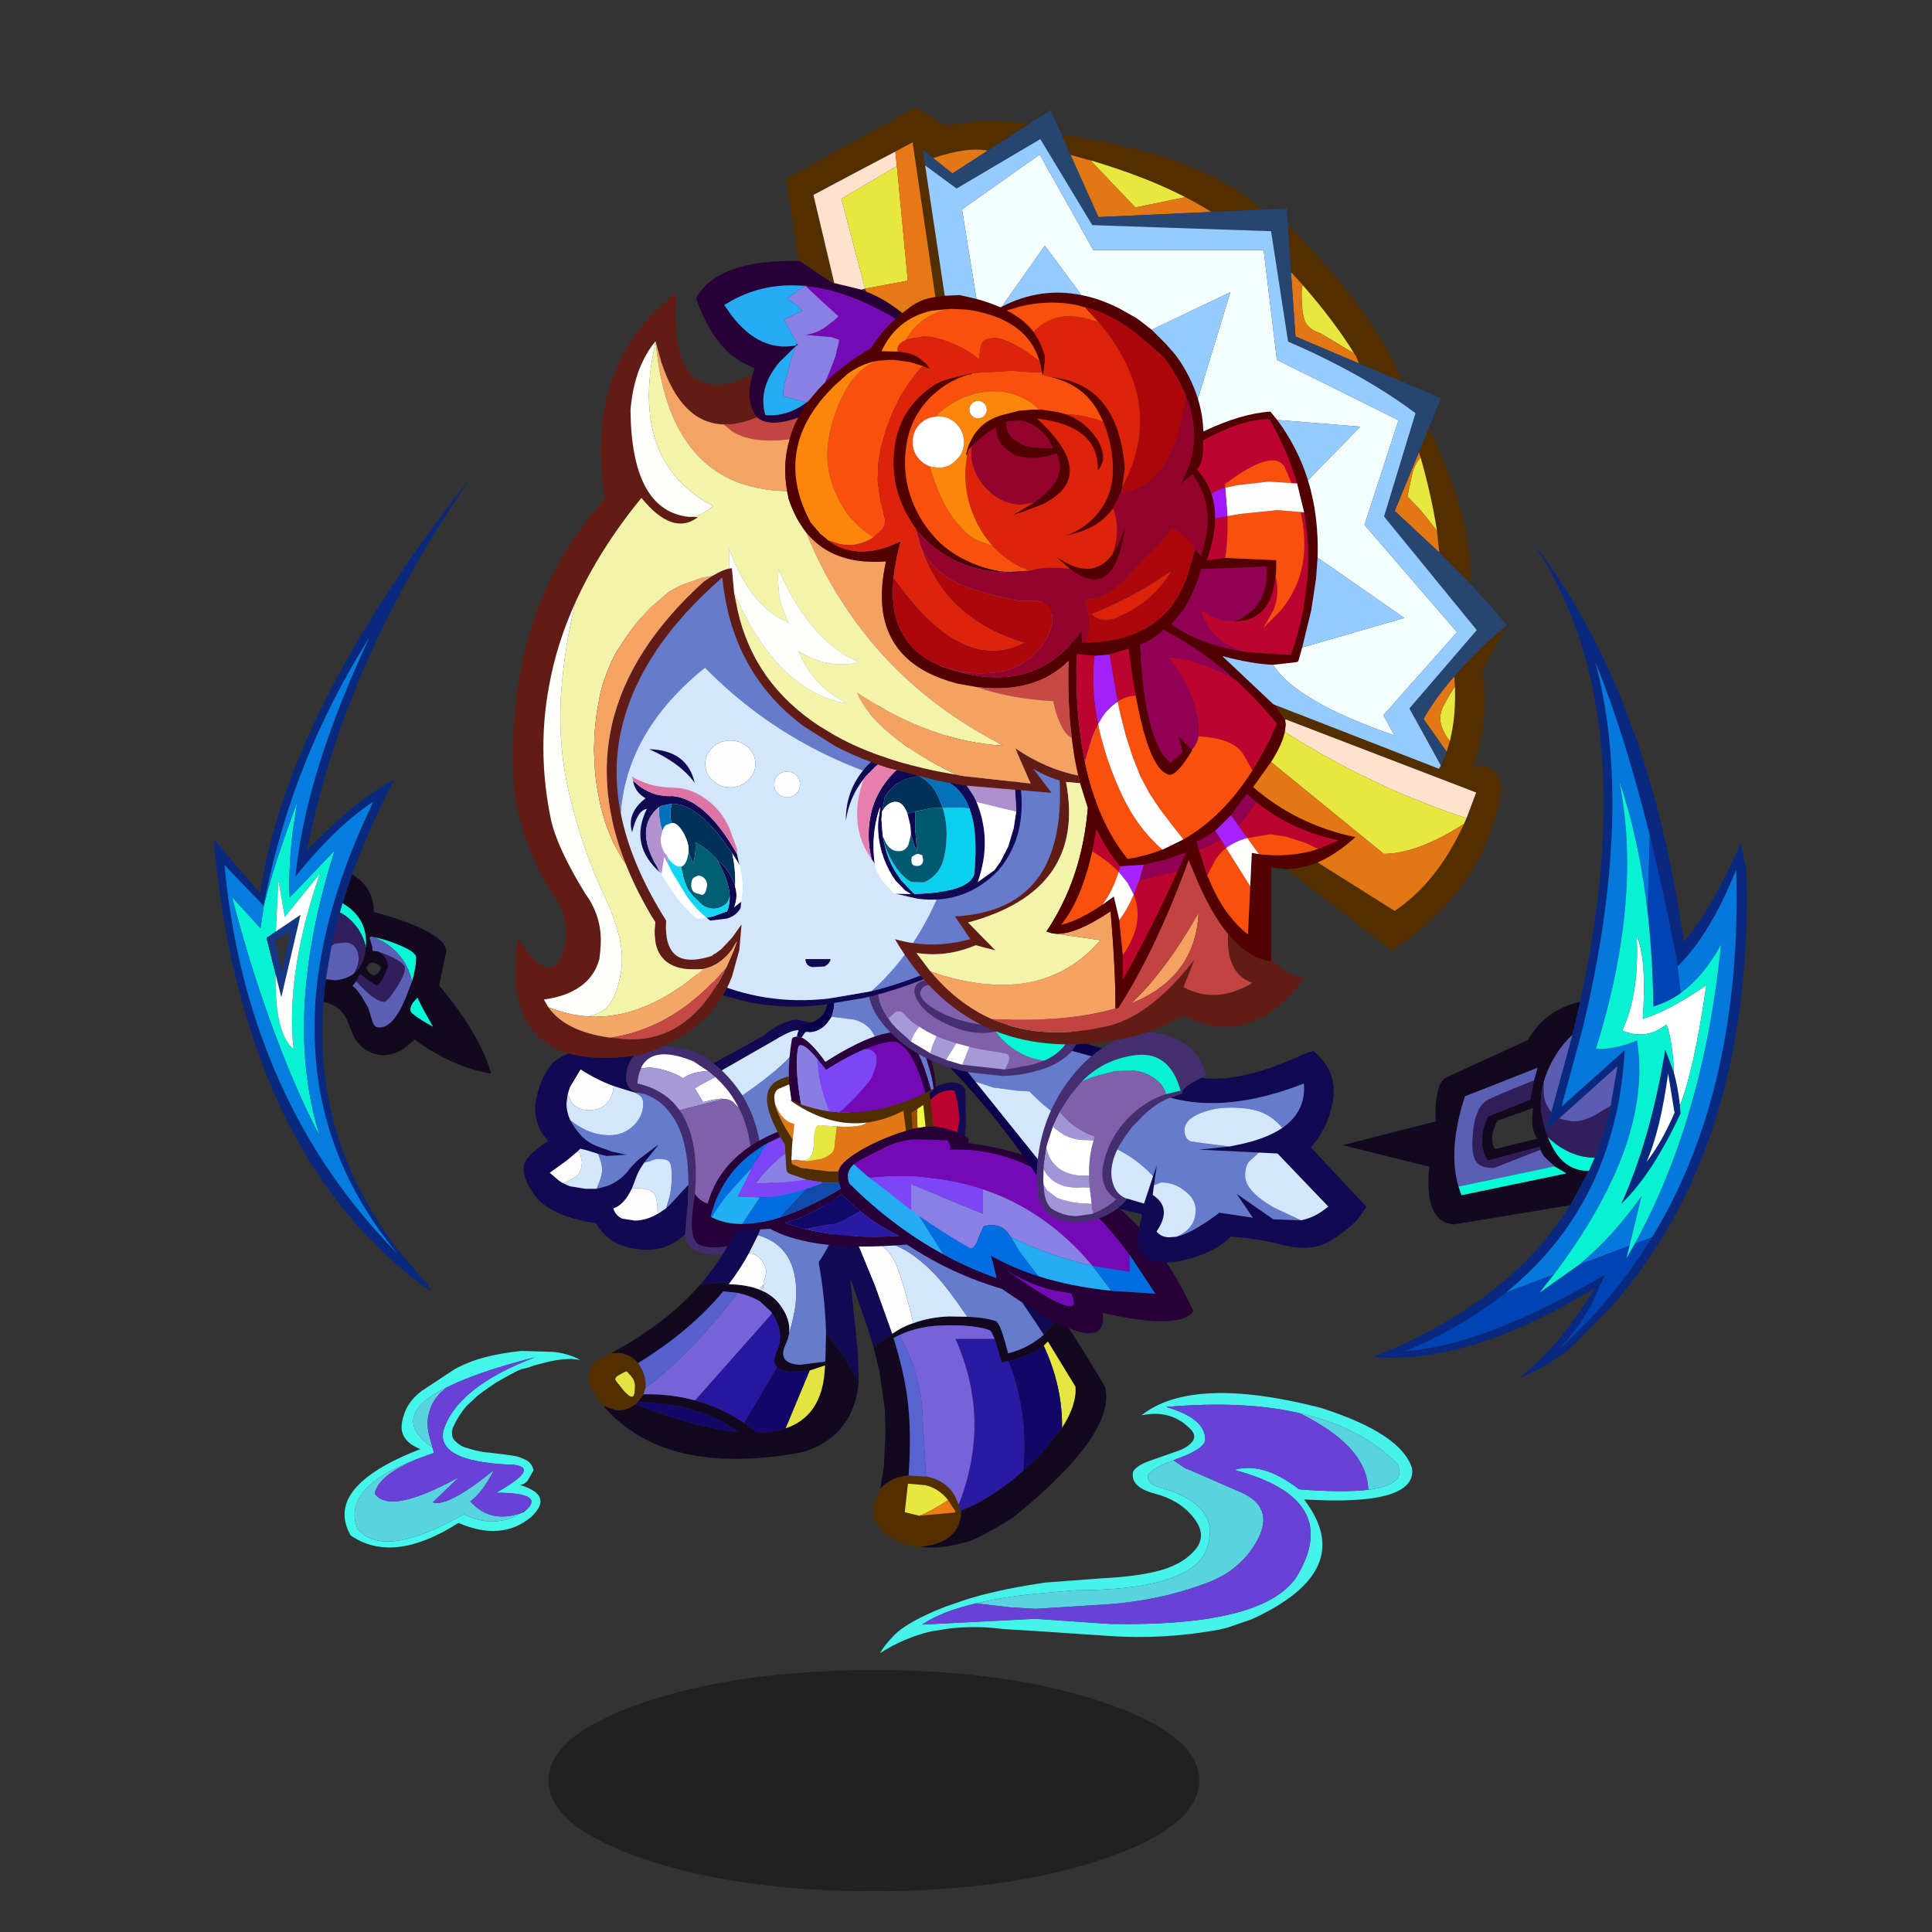 <svg xmlns:ffdec="https://www.free-decompiler.com/flash" xmlns:xlink="http://www.w3.org/1999/xlink" ffdec:objectType="frame" height="90" width="90" xmlns="http://www.w3.org/2000/svg"><rect width="100%" height="100%" fill="#333333" stroke="none"/><use ffdec:characterId="31" height="83.4" transform="translate(8.6 5)" width="73.9" xlink:href="#a"/><defs><use ffdec:characterId="1" height="34.45" width="101.4" xlink:href="#b" id="n"/><use ffdec:characterId="3" height="36.65" width="55.9" xlink:href="#c" id="o"/><use ffdec:characterId="5" height="47.35" width="46.35" xlink:href="#d" id="p"/><use ffdec:characterId="7" height="61" width="44.1" xlink:href="#e" id="q"/><use ffdec:characterId="9" height="58.2" width="76.2" xlink:href="#f" id="r"/><use ffdec:characterId="11" height="40" width="38.45" xlink:href="#g" id="s"/><use ffdec:characterId="13" height="35.85" width="51.35" xlink:href="#h" id="t"/><use ffdec:characterId="15" height="148.1" width="154.8" xlink:href="#i" id="u"/><use ffdec:characterId="21" height="130.05" transform="translate(12.1 16.05)" width="62.95" xlink:href="#j" id="v"/><use ffdec:characterId="24" height="127.15" transform="translate(1.25 14.8)" width="43.25" xlink:href="#k" id="w"/><use ffdec:characterId="27" height="30.7" width="36.75" xlink:href="#l" id="x"/><use ffdec:characterId="29" height="40.5" width="82.9" xlink:href="#m" id="y"/><g id="a" transform="translate(-8.6 -5)"><use ffdec:characterId="2" height="34.45" transform="translate(25.55 77.8) scale(.299)" width="101.4" xlink:href="#n"/><use ffdec:characterId="4" height="36.65" transform="translate(24.4 47.5) scale(.299)" width="55.9" xlink:href="#o"/><use ffdec:characterId="6" height="47.35" transform="translate(27.4 53.8) scale(.299)" width="46.35" xlink:href="#p"/><use ffdec:characterId="8" height="61" transform="translate(38.35 53.85) scale(.299)" width="44.1" xlink:href="#q"/><use ffdec:characterId="10" height="58.2" transform="translate(32.8 44.7) scale(.299)" width="76.2" xlink:href="#r"/><use ffdec:characterId="12" height="40" transform="translate(40.45 43.5) scale(.299)" width="38.45" xlink:href="#s"/><use ffdec:characterId="14" height="35.85" transform="translate(48.3 48.1) scale(.299)" width="51.35" xlink:href="#t"/><use ffdec:characterId="20" height="148.1" transform="translate(23.9 5) scale(.299)" width="154.8" xlink:href="#u"/><use ffdec:characterId="23" height="154.2" transform="translate(58.93 20.5) scale(.299)" width="75.05" xlink:href="#v"/><use ffdec:characterId="26" height="153.95" transform="translate(9.576 17.723) scale(.299)" width="52.8" xlink:href="#w"/><use ffdec:characterId="28" height="30.7" transform="translate(16.05 62.9) scale(.299)" width="36.75" xlink:href="#x"/><use ffdec:characterId="30" height="40.5" transform="translate(41 64.9) scale(.299)" width="82.9" xlink:href="#y"/></g><g id="c" fill-rule="evenodd"><path d="M25.15 33.45q-3.2 2.95-7.4 2.3-4.5-.5-6.5-4.05l-.2-.05q-2.1-.2-4.75-1.15-3.4-1.25-4.9-3.55-1.55-2.3-1.4-4.05.1-1.65 3.85-4-1.3-1.25-1.8-3.05-.5-1.9-.05-3.8.35-1.55.95-2.9.6-1.3 1.55-2.35.55-.65 1.95-1.3 1.35-.65 2.25-.4l3 .6 2.8.2 3.15-.65-.4.35q-1.3 1.35-1.3 3.5 0 1.5 1.35 2.1l.6.2-.45-.05h-.15l-.4-.1-2.9-.9q-2.7-1-5.15-2.6L7.2 10.5l-.35 1.1-.2 1.45q0 1.3.55 2.5v.05l.05.05q.65 1.25 1.6 2.3 1.15 1.3 2.95 1.9l1.95.7 2.25.5-3.1.2-1.35-.35-1.55-.5-1-.25-.2-.05-.1.1-.3.3-1.65 1.4-2.7 1.95L5.5 25.1l.55.35 1.1.5 2.45.4h1.75l1.7-.45q1.9-.8 3-2.1.85-1.15 1.95-2.1l2.85-2.15h.1l-1.7 2.1-.5.65-.2.3q-.75 1.1-1.05 2l-.65 1.7q-1.25 2.6-2.9 3.1.35 1.15 1.4 1.6l1.95.3q1.75 0 3.55-1.05h.05l1.25-.85.65-.6 2.85-3.1-.1 3.2-.05.3-.35 4.2v.05m4.4-26.65 7.9-4.35q1-.95 2.55-1.7Q41.55 0 42.6 0L50 1.5l2.5.5.65.4 1.15 1 .3.4q.9 1.15 1.15 2.75.7 4.05-1.95 6.95-2.65 2.9-7.65 6.05l-9.1 5.4.05-1.75 7.85-4.45q5-3.15 7.55-5.85 2.55-2.75 1.7-6.5-.5-2.25-2.9-3.45l-2.3-.4-5.4-.8-.15-.05-.8-.05q-1.05 0-3.5 1.5l-8.3 4.75-1.3-1.1" fill="#120953"/><path d="M17.65 5.25q.7-.65 1.65-1 .9-.4-.35.25l2.25-.4q3.7 0 6.75 1.5l.4.25 1.1.85.1.1 1.3 1.1q1.85 1.8 3.2 3.9 3 4.9 3.05 11.4l-.05 1.75-.5 4.1-.45 2.05-1.35 2.95q-.4 1.2-1.5 1.9t-2.55.7q-5.5 0-5.55-3.2h.05l-.05-.05.35-4.2.05-.3.1-3.2v-.45q-.05-7.1-2.8-10.65-1.5-2.05-3.85-2.95l-.25-.1h-.15l-.7-.15-.6-.2q-1.35-.6-1.35-2.1 0-2.15 1.3-3.5l.4-.35M28.7 8l-2.25-1.5-.5-.2Q19.9 4 18.25 7.55v.1q-.45.95-.55 2.3 4.3.95 6.55 4.15 3.05 4.25 2.45 12.6l-.05.5-.3 2.35q-.65 5.05 1.3 5.65 1.95.55 4.15.05 1.45-.3 2.4-2.65l.5-1.4.35-1.75.45-3.65v-.25l.05-.65.05-.95q.05-5.25-1.6-9.2l-.5-1q-1.3-2.6-3.4-4.55l-.25-.25-.75-.65-.4-.3" fill="#422b6e"/><path d="M18.25 7.55Q19.9 4 25.95 6.3l.5.2L28.7 8q-2.55.1-3.9 1.15-.8-.6-2.45-1.15-1.75-.55-3-.55l-1.05.15-.05-.05m11.6 1.4.25.25q2.1 1.95 3.4 4.55l-.9-.9q-.3-.25-.75-.4l-.7-.1-.4-.05-1.4.2-1.4.35-1.3-2.15q.75-.5 3.15-1.75h.05" fill="#fff"/><path d="m28.7 8 .4.3.75.65h-.05q-2.4 1.25-3.15 1.75l1.3 2.15 1.4-.35 1.4-.2.4.05-.7.2-6.2 1.55Q22 10.9 17.7 9.95q.1-1.35.55-2.3l.05-.05 1.05-.15q1.25 0 3 .55 1.65.55 2.45 1.15Q26.15 8.1 28.7 8" fill="#a699d7"/><path d="m33.5 13.75.5 1q1.65 3.95 1.6 9.2l-.05.95-.05.65-.25.4-.85.95-2.4 1.45q-3.35 1.4-5.35-1.15l.05-.5q.6-8.35-2.45-12.6l6.2-1.55.7-.2.7.1q.45.15.75.4l.9.9" fill="#805fab"/><path d="m35.5 25.8-.45 3.65-.35 1.75-.5 1.4q-.95 2.35-2.4 2.65-2.2.5-4.15-.05-1.95-.6-1.3-5.65l.3-2.35q2 2.55 5.35 1.15l2.4-1.45.85-.95.25-.15" fill="#280039"/><path d="m25.65 25.7-2.85 3.1-.65.6.35-1.1q.55-1.65.55-4.05 0-1.75-.45-2.2-.35-.35-1.75-.35-.4 0-1.2.35l-.9.25.5-.65 1.7-2.1h-.1L18 21.7q-1.1.95-1.95 2.1-1.1 1.3-3 2.1l-1.7.45.15-.4q.7-1.6.7-2.55 0-1-.65-2.5l1.35.35 3.1-.2-2.25-.5-1.95-.7q-1.8-.6-2.95-1.9-.95-1.05-1.6-2.3Q10.1 18 13.35 18q2.2 0 3.75-1.5 1.5-1.45 1.5-3.4 0-.9-.55-1.3l-.75-.45h.15l.45.05.7.15h.1l.3.1q2.35.9 3.85 2.95 2.75 3.55 2.8 10.65v.45M43.6 1.75l5.4.8 2.3.4q2.4 1.2 2.9 3.45.85 3.75-1.7 6.5-2.55 2.7-7.55 5.85L37.1 23.2q-.05-6.5-3.05-11.4Q43.8 5.1 43.6 1.75" fill="#667bcc"/><path d="m22.15 29.4-1.25.85-.05-.05q0-2.3-.5-3-.65-.95-2.9-.95l-.6.05.65-1.7q.3-.9 1.05-2l.2-.3.9-.25q.8-.35 1.2-.35 1.4 0 1.75.35.45.45.45 2.2 0 2.4-.55 4.05l-.35 1.1m-10.8-3.05H9.6l-2.45-.4-1.1-.5.5-.15 1.35-.7q1.15-.65 1.15-2.5l-.25-1.2-.4-.4.3-.3.1-.1.2.05 1 .25 1.55.5q.65 1.5.65 2.5 0 .95-.7 2.55l-.15.4M7.2 15.55q-.55-1.2-.55-2.5l.2-1.45.65 1.35q.95 1.15 2.65 1.15 1.8 0 2.9-1.2.85-1 .95-2.55l2.9.9.4.1.75.45q.55.4.55 1.3 0 1.95-1.5 3.4-1.55 1.5-3.75 1.5-3.25 0-6.1-2.35l-.05-.1M30.85 7.9l8.3-4.75q2.45-1.5 3.5-1.5l.8.05.15.05q.2 3.35-9.55 10.05-1.35-2.1-3.2-3.9" fill="#d2e6fc"/><path d="M20.85 30.25q-1.8 1.05-3.55 1.05l-1.95-.3q-1.05-.45-1.4-1.6 1.65-.5 2.9-3.1l.6-.05q2.25 0 2.9.95.5.7.5 3v.05m-14.8-4.8-.55-.35-1.45-1.25 2.7-1.95 1.65-1.4.4.4.25 1.2q0 1.85-1.15 2.5l-1.35.7-.5.15m.8-13.85.35-1.1 1.65-2.75q2.45 1.6 5.15 2.6-.1 1.55-.95 2.55-1.1 1.2-2.9 1.2-1.7 0-2.65-1.15l-.65-1.35" fill="#fdfdfd"/></g><g id="d" fill-rule="evenodd"><path d="M17.5 20.15Q24.95 11.6 26.2 0l3.2.15q-.45 6.6-2.95 12.35l-1.4 2.8q-1.3 2.4-3 4.65l-.15.2-.8-.25-3.6.25M42.05.7l4.3.15q-1.1 11.2-5.5 18.7L42 30.6l.15 4.7-2.55-4.25-2.55-3.4Q36.9 22.3 35.9 16.7q3.5-4.95 6.15-16" fill="#120953"/><path d="M42.15 35.3q-.7 8.2-8.2 10.85l-.75.2q-21.25 3.9-30.85-7.25l2 .65q1.5.15 2.85-.8l.15-.1q9.55 3.7 16.05 4.35-5.5-4.35-15.7-4.7l.8-1 .1-.2q4.25-.1 8.05.95 4.05 1.1 7.65 3.5l2.1 1.55q2.45-.05 4.35-.7 5.2-1.75 6-7.95l.1-1.15.05-.7-2.4.8-2.95.2q-1.55-.1-2.15-.7l-.1-.15q-.65-.8.1-2.4 1.3-2.9-.75-5.85l-.25-.35-1.6-1.5-.1-.05-.05-.05h-.05l-.05-.05q-1.4-.8-3.25-1.2l-2.25-.25q-5.15 6.2-13.3 11.2l-.2-.25q-1.3-1.35-3.25-1.35l-.75.05q8.6-4.6 13.95-10.75l3.6-.25.8.25q2.75.05 4.7.8l.15.05.05.05.1.05h.1l.05.05.2.1.35.15q1.35.75 2.2 1.85 1.8 2.35 1.5 4.6l-.15.7-.35.9q-1.45 3 2.15 3.25l4-.5.1-4.55 2.55 3.4 2.55 4.25" fill="#120921"/><path d="m21.9 20.15.15-.2q1.7-2.25 3-4.65 1.1.05 1.95 1.1.75.95.75 1.95l-.4 1.45.2.4-.1-.1v.1h-.1l-.05.1-.1-.2.1.3-.2-.2.1.2.25.45-.45-.5.25.6h-.05l-.3-.4-.1.05.05.05h-.05l.1.45-.1-.05-.15-.3.1.25-.15-.05q-1.95-.75-4.7-.8m4.7.8-.05-.1.05.1" fill="#fdfdfd"/><path d="m25.05 15.3 1.4-2.8q4.3 1.25 5.5 5.35.7 2.45.35 5.6-.3 2.05-1 4.4.3-2.25-1.5-4.6-.85-1.1-2.2-1.85l-.35-.15-.2-.1-.05-.05h-.1l-.1-.45h.05l-.05-.05.1-.05.3.4h.05l-.25-.6.45.5-.25-.45h.1l-.1-.3.1.2.05-.1h.1v-.1l.1.1-.2-.4.4-1.45q0-1-.75-1.95-.85-1.05-1.95-1.1" fill="#d2e6fc"/><path d="M29.4.15 42.05.7q-2.65 11.05-6.15 16 1 5.6 1.15 10.95l-.1 4.55-4 .5q-3.6-.25-2.15-3.25l.35-.9.15-.7q.7-2.35 1-4.4.35-3.15-.35-5.6-1.2-4.1-5.5-5.35Q28.95 6.75 29.4.15" fill="#667bcc"/><path d="m34.5 33.6 2.4-.8-.05.7-.1 1.15q-.8 6.2-6 7.95l3.75-9M6 33.7l.65.7q.65.75.65 1.55 0 1.8-.5 1.75-.5-.05-1.35-1.05L4.3 35.2q-.35-.5.65-1 .65-.4 1.05-.5" fill="#e5e341"/><path d="M29.4 33.1q.6.6 2.15.7l2.95-.2-3.75 9q-1.9.65-4.35.7l-2.1-1.55 5.1-8.65M7.7 38.5q10.2.35 15.7 4.7-6.5-.65-16.05-4.35l.15-.15.05-.05.15-.15" fill="#130867"/><path d="M28.65 24.7q2.05 2.95.75 5.85-.75 1.6-.1 2.4l.1.15-5.1 8.65q-3.6-2.4-7.65-3.5l12-13.55" fill="#27179f"/><path d="m2.35 39.1-1.3-1.8q-.85-1-1-2.2-.15-1.2.55-2.3l.45-.6 2.5-1.3.75-.05q1.95 0 3.25 1.35l.2.25q1 1.25 1.2 3v.8L8.6 37.3l-.1.2-.8 1-.2.2-.15.15-.15.1q-1.35.95-2.85.8l-2-.65M6 33.7q-.4.1-1.05.5-1 .5-.65 1l1.15 1.45q.85 1 1.35 1.05.5.05.5-1.75 0-.8-.65-1.55L6 33.7" fill="#532f00"/><path d="M23.3 21.5q1.85.4 3.25 1.2l.05.05h.05l.05.05.1.05 1.6 1.5.25.35-12 13.55q-3.8-1.05-8.05-.95l.35-1.05q6.75-4.9 14.35-14.75" fill="#7662d9"/><path d="M7.75 32.45q8.15-5 13.3-11.2l2.25.25q-7.6 9.85-14.35 14.75v-.8q-.2-1.75-1.2-3" fill="#5661cd"/></g><g id="e" fill-rule="evenodd"><path d="M14 1.4 17.3 0Q27.85 11.25 37 24.95l-2.65 2.9Q24.9 13.3 14 1.4M7.85 29.8l-.95-3.05-2.5-7.2-1.6-4.65-1.6-4.4L0 7.3l2.1-.85 3.2 7.05 2.75 6.65 2.7 7.55-2.9 2.1" fill="#120953"/><path d="M37 24.95q3.55 5.3 6.9 11 1.85 7.3-14.35 20.4-5.45 3.4-7.45 3.85-4.05 1.1-6.6.7h-.75q6-.4 6.65-4.7l.05-.15.05-.85q4.5-1.65 9.65-6.15l2.5-2.35.45-.5 3.1-3.85q2.3-3.55 2.1-6.4L35 28.9l-.65.65q-1.75 1.55-5.5 2.4l-1.05.2-1.1-3.65-.45-1-.3-.35q-2.5-.9-7.3-.75-3.8.1-6.8 1.5l-.9.45q1.6 5.15 2.15 9.3.7 5.2.2 12.15l-.55.05q-2.3.35-3.8 1.95l-.05-.05.55-3.5.25-5-.1-3.65-.85-6.1-.9-3.7 2.9-2.1.7-.45q1.2-.75 2.55-1.2h.05q2.55-.95 5.6-1.05l2.8.05q2.8.1 4.5.7l.3.35q.65 1 1.55 4.65 3.15-.8 5.55-2.9l2.65-2.9" fill="#120921"/><path d="M14.75 60.9q-2.45-.2-4.5-1.65-3-2.05-2.4-5.1.7-1.1 1-2.25l.1-.1q1.5-1.6 3.8-1.95l.55-.05 2.7.15h.2q2.9.65 4.25 2.9l.65 1.45.25 1 .1.75-.05.15q-.65 4.3-6.65 4.7m4.7-7.3q-1.45-1.8-3.5-2.3l-2.75-.25-.5 4.45 2.25.55 5.6-.5.1-.05-.05-.1.05-.05-.1-.05-1.1-1.7" fill="#532f00"/><path d="m14.95 56.05-2.25-.55.5-4.45 2.75.25q2.05.5 3.5 2.3-2.5 1.7-4.5 2.45" fill="#e8e740"/><path d="M14.95 56.05q2-.75 4.5-2.45l1.1 1.7.05.1-.05.15-5.6.5" fill="#eb7c17"/><path d="m34.35 29.55.65-.65 4.3 7.05q.2 2.85-2.1 6.4.1-6.4-2.85-12.8" fill="#e7e542"/><path d="M28.85 31.95q3.75-.85 5.5-2.4 2.95 6.4 2.85 12.8l-3.1 3.85-.45.5-2.5 2.35q.85-9.15-2.3-17.1" fill="#120767"/><path d="m26.7 28.5 1.1 3.65 1.05-.2q3.15 7.95 2.3 17.1-5.15 4.5-9.65 6.15l-.15.1-.25-1q5.15-13.1-.5-25.8h6.1" fill="#2a1aa1"/><path d="M11.85 27.9q3-1.4 6.8-1.5 4.8-.15 7.3.75l.3.35.45 1h-6.1q5.65 12.7.5 25.8l-.65-1.45q-1.35-2.25-4.25-2.9H16l-.6-10.8q-.5-5.55-3.1-10.4l-.45-.85" fill="#7662d9"/><path d="m11.85 27.9.45.85q2.6 4.85 3.1 10.4l.6 10.8-2.7-.15q.5-6.95-.2-12.15-.55-4.15-2.15-9.3l.9-.45" fill="#5964d3"/><path d="m5.3 13.5.3-.15 1.65-.3.65.05q2.65 1.6 3.6 4.15 1.25 3.45 2.55 8.8H14q-1.35.45-2.55 1.2l-.7.45-2.7-7.55L5.3 13.5" fill="#fdfdfd"/><path d="M7.9 13.1q4.7.3 9.6 5.45 1.85 1.95 4.95 6.5l-2.8-.05q-3.05.1-5.6 1.05-1.3-5.35-2.55-8.8-.95-2.55-3.6-4.15" fill="#d2e6fc"/><path d="M2.1 6.45 14 1.4q10.9 11.9 20.35 26.45-2.4 2.1-5.55 2.9-.9-3.65-1.55-4.65l-.3-.35q-1.7-.6-4.5-.7-3.1-4.55-4.95-6.5-4.9-5.15-9.6-5.45l-.65-.05-1.65.3-.3.15-3.2-7.05" fill="#667bcc"/></g><g id="f" fill-rule="evenodd"><path d="M19.7 2.5 29.15.25l.4 2.5.35 2.95v.1l.05.3 1.35 2.35q2.4 4.15 3.4 7.2 1 3.1 1.05 4.5l-.4.2q-2.2-8.3-5.15-9.05-1.55 0-3.6.7-.9-2.05-3.25-2.65l-3.5-.45.35-1.45q.2-2.5-.5-4.95" fill="#667bcc"/><path d="M26.6 12q-3.25 1.1-7.7 3.95-2.25-3.1-3.7-3.8l.4-.65.2-.2h.7q1.5-.1 2.65-1.4l.7-1 3.5.45q2.35.6 3.25 2.65" fill="#d2e6fc"/><path d="m14.45 12 .15-.65q.2-.6.7-.85.65-.5 1.45-.7 2.35-.85 2.5-3.5.1-1.85-.6-3.55l1.05-.25q.7 2.45.5 4.95l-.35 1.45-.7 1Q18 11.2 16.5 11.3l-.6-.1-.1.1-.2.2-.4.65-.75-.15" fill="#09004c"/><path d="M13.2 18.2v-.1q-.05-2.65.5-5.8.3-.3.75-.3l.75.15q1.45.7 3.7 3.8 4.45-2.85 7.7-3.95 2.05-.7 3.6-.7 2.95.75 5.15 9.05l-.9.45q-2-7.35-4.75-8-1.95 0-4.75 1.2l-.9.4q-2.3 1.05-5.05 2.8l-1.35-1.7q-1.75-2.1-2.5-2.15-.3-.05-.45.2-.7 2.65.4 9l-1.5-.6-.35-2.5v-.1l-.05-1.15M29.15.25l1.1-.25q.95 3.25 1.05 6.7 3.15 5.3 4 8.5.75 2.9.8 4.6v.15l-.05.05-.3.15q-.05-1.4-1.05-4.5-1-3.05-3.4-7.2L29.95 6.1l-.05-.3v-.1l-.35-2.95-.4-2.5" fill="#29003b"/><path d="M35.75 26.05H34.5l-.35-3.4-.75.5-.15.1-.95.6.15 2.55-1 .3-.4-3.15q-2.9 1.5-5.75 1.85-5.75.7-11.45-3.15l-.25-.2v-.1l1.5.6q2.15.75 4.4 1.1l1 .1.55.05q6.35.35 13.4-3l.9-.45.4-.2v.15l-.25.2-.4.3.15 1.1.45 3.85.05.3M20.9 33v1l.1.8-2.15-.05h-.25l-2.65-.45-2.6-.9q-.5-.2-.55-.75l-.15-2.4-.1-1.45-.2-.3-.5-.8v-.05l-.4-.8-.7-1.45q-1-2.3-.95-3.75.05-1.45.9-2.25.75-.75 2.5-1.2l.05 1.15v.1l-1.65.7q-.65.35-.65 1.4l.1.95q.45 2 2.6 5.3l.15.25v.25l-.1.85-.1 2.05.1.65 1.4.6 4.4.55h1.4" fill="#4f2e00"/><path d="m23.35 31.9.9-.65 4.2-2.15q2.25-1 4.6-1.1l4.9.15q.55.95.4 1.45Q53.9 29.1 66.3 46v2.65l-5.8-.95q-7.2-8.6-17.05-11.9-8-2.7-17.7-1.85l-.35-.25-2.05-1.8m1.6-17.9q2.8-1.2 4.75-1.2 2.75.65 4.75 8-7.05 3.35-13.4 3l.95-.85 1.65-1.6 2.1-2.45q1.15-1.85 1.15-3.45 0-.75-.55-1.15-.45-.35-1.1-.35l-.3.05M57.2 52l.05.15q2.45 5.3-11.1-4.4 4.15 2.8 8.35 3.8l2.7.45" fill="#7509b6"/><path d="m10.1 28.5 1.75-.85v.05l.5.8.2.3.1 1.45q-2.7 2-4.65 4.65l4.2-.2 3.75-.4 2.65.45-2.15.8q-.35.05-.6.2l-.25.05q-2.65.9-5.35 1.2l-1.2.05H8.7l-3.5-.15 1.4-2.7.75-1.65.5-.9 1.55-2.3.7-.85m7.55-13L19 17.2q2.75-1.75 5.05-2.8l.9-.4.3-.05q.65 0 1.1.35.55.4.55 1.15 0 1.6-1.15 3.45l-2.1 2.45-1.65 1.6-.95.85-.55-.05-1-.1q-.95-2.3-1.45-4.65-.4-1.75-.4-3.5m8.1 18.45q9.7-.85 17.7 1.85v3.8l-11.2-4.55v4l-6.5-5.1" fill="#7d45f6"/><path d="M15.1 22.55q-1.1-6.35-.4-9 .15-.25.45-.2.75.05 2.5 2.15 0 1.75.4 3.5.5 2.35 1.45 4.65-2.25-.35-4.4-1.1" fill="#897de4"/><path d="m40.65 27.55-1.2-.6.3-1.95q-.05-2.2-.75-4.55l-.6-.1q-1.85.1-3.15 1.55l-.15-1.1.4-.3.25-.2.15-.15.2-.2v-.15q3.45-1.5 4.6.45l.1 5.3-.15 2" fill="#130a53"/><path d="m34.5 26.05-1.25.2-.1-2.35.1-.65.15-.1.75-.5.35 3.4" fill="#f3fa45"/><path d="m33.25 26.25-.8.15-.15-2.55.95-.6-.1.65.1 2.35" fill="#9c4c07"/><path d="M39.45 26.95q-1.25-.55-2.65-.8l-.8-.1-.3-.3-.45-3.85q1.3-1.45 3.15-1.55l.6.1q.7 2.35.75 4.55l-.3 1.95" fill="#bd042e"/><path d="m31.45 26.7-1.15.35q-3.75 1.35-6.2 2.85t-3 2.6l-.2.5h-1.4l-4.4-.55-1.4-.6-.1-.65.3.05 1.15.05.3.05.75.05 2.2-.35q1.3-.45 1.75-1.1.35-.55.35-1.65l.3-2.3 1.05.05q3.05 0 3.55-.65 2.85-.35 5.75-1.85l.4 3.15m-20.4-4.2.65 1.3q.95 1.5 2.35 1.8l-.35 3.55.1-.85v-.25l-.15-.25q-2.15-3.3-2.6-5.3" fill="#e17715"/><path d="M15.3 31.3q1.8 0 1.8-2.75t.85-2.75l2.75.2-.3 2.3q0 1.1-.35 1.65-.45.65-1.75 1.1l-2.2.35-.75-.05-.05-.05" fill="#e8e73e"/><path d="m13.25 19.45.35 2.5-.35-.15.35.25.25.2q5.7 3.85 11.45 3.15-.5.65-3.55.65L20.7 26l-2.75-.2q-.85 0-.85 2.75t-1.8 2.75h-.25l-.2-.05q-.8-.15-.95 0l-.3-.05.1-2.05.35-3.55q-1.4-.3-2.35-1.8l-.65-1.3-.1-.95q0-1.05.65-1.4l1.65-.7" fill="#fff"/><path d="m40.65 27.55.55.35v.7h.05l.4.05q24.3 3.45 34.55 26.1-1.95 3.05-14.1.3.95 7.85-15.7-3.75-7.7-2.25-14.5-6.7l-.3-.2q-14 1.2-20.85-2.2l-.45-.25-4.8.25Q2.45 42 0 41q1.05-9.9 11.45-14.15l.4.8-1.75.85Q3.05 32.3 1 40.05l.15.1q2.05 1.05 4.8 1.05 2.6 0 5.8-1 4.25-1.35 9.55-4.5l-.3-.9-.1-.8v-1l.2-.5q.55-1.1 3-2.6t6.2-2.85l1.15-.35 1-.3.8-.15 1.25-.2H36l.8.1q1.4.25 2.65.8l1.2.6m22.8 24.05.4.05 6.45.4-4-6.05Q53.9 29.1 38.35 29.6q.15-.5-.4-1.45l-4.9-.15q-2.35.1-4.6 1.1l-4.2 2.15-.9.65q-.6.5-.8 1.1-.3.8.05 1.8v.05q6.85 6.8 14.65 11.05 4 2.2 8.3 3.7l-.85-3.45q3.3 1.9 7.45 3.2 5 1.6 11.3 2.25m-6.25.4-2.7-.45q-4.2-1-8.35-3.8 13.55 9.7 11.1 4.4L57.2 52M15.8 42q6.6 1.6 14.6 1.05-3.25-1.55-6.1-3.85l-2.9-2.65q-5.15 3.6-8.9 4.45l2.35.75.95.25" fill="#260036"/><path d="m12.65 30.25.15 2.4q.05.55.55.75l2.6.9-3.75.4-4.2.2q1.95-2.65 4.65-4.65m30.8 5.55q9.85 3.3 17.05 11.9-6.55-1.45-12.7-4.45l-.65-.9q-.85-1-2.6-1l-1 .2-.6 1.35-.45 1.1q-.45.95-.9.95h-.2q-3.95-2.25-7.9-5l-1-.75-.25-.15v-4l11.2 4.55v-3.8" fill="#897fe4"/><path d="M63.45 51.6q-6.3-.65-11.3-2.25l-.4-.4-2.65-3.5-1.3-2.2q6.15 3 12.7 4.45l2.95 3.9m-26.2-5.7q-7.8-4.25-14.65-11.05v-.05q-.35-1-.05-1.8.2-.6.8-1.1l2.05 1.8.35.25 6.5 5.1.25.15 1 .75 3.75 5.95" fill="#24abf3"/><path d="m66.3 46 4 6.05-6.45-.4-.4-.05-2.95-3.9 5.8.95V46m-14.15 3.35q-4.15-1.3-7.45-3.2l.85 3.45q-4.3-1.5-8.3-3.7l-3.75-5.95q3.95 2.75 7.9 5h.2q.45 0 .9-.95l.45-1.1.6-1.35 1-.2q1.75 0 2.6 1l.65.9 1.3 2.2 2.65 3.5.4.4" fill="#016de0"/><path d="m15.8 42-.95-.25L12.5 41q3.75-.85 8.9-4.45l2.9 2.65q-1.85 1.2-3.8 1.9l-4.7.9" fill="#12096a"/><path d="M24.3 39.2q2.85 2.3 6.1 3.85-8 .55-14.6-1.05l4.7-.9q1.95-.7 3.8-1.9" fill="#2a1aa3"/><path d="M11.75 40.2q-3.2 1-5.8 1l2.75-4.15h.35l1.2-.05q2.7-.3 5.35-1.2l.25-.05-4.1 4.45m-10.6-.05-.15-.1q2.05-7.75 9.1-11.55l-.7.85-1.55 2.3-.5.9L4.3 35.9q-1.75 1.95-3.15 4.25" fill="#006de0"/><path d="M5.95 41.2q-2.75 0-4.8-1.05 1.4-2.3 3.15-4.25l3.05-3.35-.75 1.65-1.4 2.7 3.5.15-2.75 4.15" fill="#20b0f3"/><path d="m21 34.8.3.9q-5.3 3.15-9.55 4.5l4.1-4.45q.25-.15.6-.2l2.15-.8h.25l2.15.05" fill="#0e4bad"/></g><g id="g" fill-rule="evenodd"><path d="M12.75 20.85Q6.8 19 3.15 15.05q-4-4.15-2.9-8.35Q1.4 2.5 7 .75q5.65-1.6 12.45.2 6.8 1.8 10.8 6.05 4.05 4.3 2.9 8.5l-.45 1.25-.95 1.5-.2.2q-1 1.05-2.5 1.85-1.15.6-2.65 1-2.65.8-5.55.85l-5.35-.6-1.15-.25-.35-.1-1.25-.35m7.15-9.75q-1.15-1-3.8-1.95T11.2 7.9q-2.3-.25-2.95.75-.6 1.05 1 2.35 1.6 1.25 4.25 2.2 2.65.9 4.75.95 2.1.05 2.45-1 .3-1.1-.8-2.05m-.05 4.15h-.15l-.85.15q-2.75.3-5.85-1-3.15-1.25-4.7-3.1-1.55-1.9-.95-3.1.6-1.2 3.4-1.05 2.85.05 5.75 1.1Q19.45 9.3 21 10.8q1.5 1.55 1.05 2.9l-.1.3h-.05q-.5.85-2.05 1.25m12.05-2.4q-.3-2.7-2.85-5.45-3.7-3.85-9.85-5.55Q13 .2 7.9 1.75q-5.15 1.5-6.15 5.3-.9 3.25 1.6 6.45l.4.55.65.7 2.25 2.05.1.05 2.9 1.75v.05l2.4.95.05.05 2.15.65.4.1 6.65.75 4.25-.75 1.9-.65q2.75-1.25 3.85-3.5l.4-1.15q.3-1.1.2-2.25" fill="#452f72"/><path d="m32.7 16.75 5.75 1.7-1.1 1.35-5.6-1.55.95-1.5m-4.5 20.6q-.35 1.3-.45 2.65-6.05-9.7-15-19.15l1.25.35.35.1 1.15.25 1.2 1.5 11.5 14.3" fill="#0c014d"/><path d="m21.95 14 .1-.3q.45-1.35-1.05-2.9-1.55-1.5-4.5-2.55-2.9-1.05-5.75-1.1Q7.95 7 7.35 8.2q-.6 1.2.95 3.1 1.55 1.85 4.7 3.1 3.1 1.3 5.85 1l.85-.15h.15Q21 16.85 22.7 18q2 1.35 4.25 1.7l.5.05-1.9.65-4.25.75q1.35-2.4-.05-2.55L17 17.9l-1.25-.3-2.05-.55-2.05-.7-1-.4q-1.5-.65-2.75-1.5l-1.15-.8-1.6-1.55h-.8l-1.15 1 .15.4q-2.5-3.2-1.6-6.45 1-3.8 6.15-5.3 5.1-1.55 11.3.1 6.15 1.7 9.85 5.55 2.55 2.75 2.85 5.45l-1.3.7q-2.05 1.25-4.5 1.3-2.25 0-4.15-.85" fill="#805fab"/><path d="M19.9 11.1q1.1.95.8 2.05-.35 1.05-2.45 1-2.1-.05-4.75-.95-2.65-.95-4.25-2.2-1.6-1.3-1-2.35.65-1 2.95-.75 2.25.3 4.9 1.25 2.65.95 3.8 1.95" fill="#8162b0"/><path d="M21.95 14q1.9.85 4.15.85 2.45-.05 4.5-1.3l1.3-.7q.1 1.15-.2 2.25l-.4 1.15q-1.1 2.25-3.85 3.5l-.5-.05q-2.25-.35-4.25-1.7-1.7-1.15-2.85-2.75 1.55-.4 2.05-1.25h.05" fill="#07f5d5"/><path d="m3.35 13.5-.15-.4 1.15-1h.8l1.6 1.55 1.15.8q-.6.8-1.05 1.8l-.2.55-2.25-2.05-.65-.7-.4-.55m7.3 2.45 1 .4 2.05.7-1.6 2.6-.05-.05-2.4-.95v-.05l.35-1.15.6-1.45.05-.05m5.1 1.65 1.25.3 4.25.7q1.4.15.05 2.55l-6.65-.75 1.1-2.8" fill="#a699d7"/><path d="M7.9 14.45q1.25.85 2.75 1.5l-.05.05-.6 1.45-.35 1.15-2.9-1.75-.1-.05.2-.55q.45-1 1.05-1.8m5.8 2.6 2.05.55-1.1 2.8-.4-.1-2.15-.65 1.6-2.6" fill="#fff"/><path d="M37.35 19.8q-3.95 5-6.3 9.65l-1.3-.9q-2.55-1.8-4.65-4l-1.85-.1-3.75-.5-2.8-.9-1.2-1.5 5.35.6q2.9-.05 5.55-.85 1.5-.4 2.65-1 1.5-.8 2.5-1.85l.2-.2 5.6 1.55" fill="#667bcc"/><path d="M31.05 29.45Q29 33.5 28.2 37.35l-11.5-14.3 2.8.9 3.75.5 1.85.1q2.1 2.2 4.65 4l1.3.9" fill="#d2e6fc"/></g><g id="h" fill-rule="evenodd"><path d="M12.6 27.4q-3 2.25-6.95 2.15-5.25-.3-5.6-5.3-.2-2.55.15-4.95.3-2.35 1-4.55 1.35-4.2 4.1-7.7 2.75-3.6 6.75-5.75 4.05-2.15 8.4-.8 4.7 1.45 5.95 6.2l-.75.35Q22.3 8.7 22.7 9.55q-.3 0-.55.15l-1.4.45-.5.2-.8.4q-1.5.85-2.75 2.05l-1.85 1.9q-1.1 1.4-2.05 3l-.25.5q-.6 1.2-.8 2.3-.35 1.65.15 3.15.5 1.45 1.7 2.05l.2.1.3.1-.55.65-.95.85m7.5-17.8 2.3-.55q-1.8-6.5-7.6-5.45-4.55.75-7.75 4l-1.8 2.15-1.7 2.65-1 2.15-.05.15-.85 2.6-.15.6-.4 2.75-.05.6L1 23.1l.05.65q.15 3 1.35 3.75 1.75 1.1 3.8 1.1l2.45-.35.1-.05q1.85-.65 3.65-2.2-3.05-1.95-1.85-6.3 1.15-4.15 4.55-7.2 2.25-2 5-2.9" fill="#452e70"/><path d="M7.05 7.6q3.2-3.25 7.75-4 5.8-1.05 7.6 5.45l-2.3.55q-.3-1.3-1.45-2.2-1.4-1.15-3.35-1.45l-3 .05-3.55.9-1.7.7" fill="#08f1d2"/><path d="m7.05 7.6 1.7-.7L12.3 6l3-.05q1.95.3 3.35 1.45 1.15.9 1.45 2.2-2.75.9-5 2.9-3.4 3.05-4.55 7.2-1.2 4.35 1.85 6.3-1.8 1.55-3.65 2.2l-.2-1.5-.3-2.5v-.05l-.05-.55-.05-1.35q-.1-2.8.7-5.45l.2-.6q-3.25-1.1-5.5-3.8l1.7-2.65 1.8-2.15" fill="#805fab"/><path d="m8.75 28.2-.1.05-2.45.35q-2.05 0-3.8-1.1-1.2-.75-1.35-3.75l.55.85 1.55 1.15q1.75.7 3.65.85l1.75.1.2 1.5m-7.7-6.95.05-.6.4-2.75q.9 4.15 5.45 4.4l1.2-.05.05 1.35.05.55-1-.05q-4.6.4-6.2-2.85M2.5 14.7l.05-.15 1-2.15q2.25 2.7 5.5 3.8l-.2.6-1.2-.05q-2.9.05-5.15-2.05" fill="#a295d5"/><path d="M1.05 23.75 1 23.1l.05-1.85q1.6 3.25 6.2 2.85l1 .05v.05l.3 2.5-1.75-.1q-1.9-.15-3.65-.85L1.6 24.6l-.55-.85m.45-5.85.15-.6.85-2.6q2.25 2.1 5.15 2.05l1.2.05q-.8 2.65-.7 5.45l-1.2.05q-4.55-.25-5.45-4.4" fill="#fff"/><path d="m12.6 27.4.95-.85.55-.65.45.1 2.15.65 1.4-4.25.6-1.75-.45 3.15-.2 1.5q3.15 2 .6 5.7.75.9 2 .9l1.15-.1q2.45-.6 6.4-3.55l.2-.2 5.25.8-2.55-3.75 5.75 4 4.3.15q2.3-.45 4.25-2.15l-7.9-8.25-2.9-.15-9.4-.45 4.8-.5 1.25-.25q4.45-.9 7-2.65 3.7-2.55 3.35-6.9-11.9 4.65-20.85 2.2l1.4-.45q.25-.15.55-.15-.4-.85 2.95-2.5l.8.1q6.1.45 15.15-3.8l1.45-.5q4 3.25 3 8.25-.75 3.8-3.35 6.8l8.65 9.25-1.15 1.65q-1.15 1.5-4.2 3.5-3.1 1.95-7.45.85-4.1-1.1-8.4-1.35l-.2.25q-1.65 1.6-4.65 2.7-3.05 1.1-5.5 1.1-1.65 0-2.9-1.05-1.2-1.05-1.2-2.45 0-.9.3-2.15l.4-1.9h-.05l-3.75-.9" fill="#120953"/><path d="m12.55 18.2.25-.5q.95-1.6 2.05-3l1.85-1.9q1.25-1.2 2.75-2.05l.8-.4.5-.2q8.95 2.45 20.85-2.2.35 4.35-3.35 6.9-1.45-1.7-3.2-2.4-1.8-.75-4.9-.75-2.4 0-4.5.8-2.65 1-2.65 2.75 0 1.25.95 1.7l2.05.3 4 .5-4.8.5 9.4.45-1.55 1.4q-.6.8-.6 2.15 0 2.45 4.45 5l4.25 2-4.3-.15-5.75-4 2.55 3.75-5.25-.8-.2.2q-3.95 2.95-6.4 3.55 1.55-.7 2.25-1.75.7-.95.7-2.45 0-1.6-1.65-2.9-1.65-1.35-3.75-1.35l-1.1.45.45-3.15-.6 1.75-.3-.35q-2.35-2.4-5.25-3.85" fill="#667bcc"/><path d="m13.8 25.8-.2-.1q-1.2-.6-1.7-2.05-.5-1.5-.15-3.15.2-1.1.8-2.3 2.9 1.45 5.25 3.85l.3.35-1.4 4.25-2.15-.65-.75-.2m8 6-1.15.1q-1.25 0-2-.9 2.55-3.7-.6-5.7l.2-1.5 1.1-.45q2.1 0 3.75 1.35 1.65 1.3 1.65 2.9 0 1.5-.7 2.45-.7 1.05-2.25 1.75M30 17.75l-4-.5-2.05-.3q-.95-.45-.95-1.7 0-1.75 2.65-2.75 2.1-.8 4.5-.8 3.1 0 4.9.75 1.75.7 3.2 2.4-2.55 1.75-7 2.65l-1.25.25m11.15 11.5-4.25-2q-4.45-2.55-4.45-5 0-1.35.6-2.15l1.55-1.4 2.9.15 7.9 8.25q-1.95 1.7-4.25 2.15" fill="#d2e6fc"/></g><g id="i" fill-rule="evenodd"><path d="M80.6 73.35q1.8 1.3 3.35 3.3 15.1 19.5 3.1 42.45l-.25.45-.95 1.7-.9 1.6-.3.45-.5.45-2.95 2.5q-5.55 4.35-12.9 7.75-6.8 3.15-13.55 4.75l-6.65 1.1Q38 141 29.15 136.9q-8.9-4.1-8.45-7.75.45-3.65-4.55-13.05T13 94.55Q14.8 82.4 23.4 73.5q24.8-21.6 56.65-.55l.55.4M55.85 137.7q6.8-1.7 13.6-5.15 5.85-2.95 10.35-6.3l3-2.4 2.5-4.3.25-.45q11.5-21.9-1.65-40.3l-3.05-3.85-2.45-1.6q-30.3-18.85-54.2 1.2l-.9.8-.1.05q-7.4 7.4-9.1 18.5-1.75 11.15 2.65 20.2l.5 1q5 9.4 4.55 13.05-.45 3.65 8.45 7.75 8.85 4.1 18.95 2.95l6.65-1.15" fill="#100751"/><path d="M16.75 114.1q-4.4-9.05-2.65-20.2 1.7-11.1 9.1-18.5l.1-.05.9-.8q23.9-20.05 54.2-1.2l2.45 1.6 3.05 3.85q13.15 18.4 1.65 40.3l-.25.45-2.5 4.3-3 2.4q-4.5 3.35-10.35 6.3-6.8 3.45-13.6 5.15 11.75-10.6 14.5-30.2-24.5-3.95-40.45-20.2-14.1 11.35-13.15 26.8" fill="#667bcc"/><path d="M44.7 105.5q0 .85-.6 1.4-.55.6-1.4.6-.85 0-1.45-.6-.55-.55-.55-1.4 0-.85.55-1.45.6-.55 1.45-.55t1.4.55q.6.6.6 1.45m-10.85.45q-1.6 0-2.75-1.1-1.15-1.05-1.15-2.55 0-1.5 1.15-2.6 1.15-1.05 2.75-1.05t2.75 1.05q1.15 1.1 1.15 2.6t-1.15 2.55q-1.15 1.1-2.75 1.1" fill="#fdfdfd"/><path d="M16.75 114.1Q15.8 98.65 29.9 87.3q15.95 16.25 40.45 20.2-2.75 19.6-14.5 30.2l-6.65 1.15Q39.1 140 30.25 135.9q-8.9-4.1-8.45-7.75.45-3.65-4.55-13.05l-.5-1m17.1-8.15q1.6 0 2.75-1.1 1.15-1.05 1.15-2.55 0-1.5-1.15-2.6-1.15-1.05-2.75-1.05T31.1 99.7q-1.15 1.1-1.15 2.6t1.15 2.55q1.15 1.1 2.75 1.1m10.85-.45q0-.85-.6-1.45-.55-.55-1.4-.55-.85 0-1.45.55-.55.6-.55 1.45t.55 1.4q.6.6 1.45.6t1.4-.6q.6-.55.6-1.4" fill="#d2e6fc"/><path d="M54.7 104.55q-2.3 2.85-2.85 6.6-.05-4.95 3.3-8.55 1-1 2.15-1.8 2.6-1.85 5.9-2.4 4.9-1.05 9.75-.1l3.15.8.8-.3q2.3-.95 3.35-3.2.15 2.15-1.2 3.6l-1.1.75q2.35 1.5 2.6 5.75-.85-3.3-2.45-4.45 1.35 4.6 1.1 8.5-.3 5.2-3.55 9.1-5.2 5.4-12.6 4.45l-3.5-.8 2.4.05-.9-.55-1.5-1.55-.55-.85q-1-1.65-1.55-3.5-.75-2.55-.55-5l.3-2.05-.15.35q-1.3 4-.7 8.4l-.5-.7q-.5-2-.45-4 .1-5.8 4.2-9.7 5.55-4.1 10.25 1.2l.75.95 1.25 1.9.35.75q2.5 6 .2 12.5l2.6-1.85.95-1.35 1.2-2.35.85-2.85.4-2.6v-.5l-.2-3-.75-2.95-1.15-2.75q-3.5-1.3-7.25-1.5l-4.9.25q-2.6.4-4.8 1.55-1.6.75-2.95 1.95l-1.45 1.5-.25.3m23.25-4.6-.35-.25-.05-.1-.65-.25.7.35.1.3.25-.05m-21.3-6.6q2.45-2.1 5.65-2.8l-3.7 2.7q-2.95 2-4.6 4.45.55-2.6 2.65-4.35M71.1 109.2q-1.8-4.8-7-5.05l-.85.05q-2.8.25-4.4 2.05-.55.55-.95 1.25l-.4 2.2-.1 1.25.2 2.6.1.6.55 2.1q.6 1.8 1.65 3.35l.65.9 1.4 1.5.6.55q8.45-.25 9.3-3.05.65-6.55-.75-10.3m-24.45 24.75q-1.05-.15-1.1-1.25h3.9q0 .6-.9 1.15l-1.9.1m-12.5-17.7-.2-.3q-4.95-7.4-9.1-7.45h-.1l-1.55.3-.3.1-.15.1q-3.9 3.2-.35 9.25.2.5.55 1-4.9-4.3-2.1-9.95-1.5.2-2.3 3.65-.9-3 2.1-5.3-1.55-.9-1.9-2.45l-.05-.3q2.65 2.6 6.2 2.4 5.2.55 10 9.05l.25 1.2.15.5-1.15-1.8m-2.3 1.1v-.05l1.2 1.1q1.15 1.55 1.55 3l.15.65q.2 1.3-.3 2.55l1.1-.85-.1 1q-.7 1.25-2.2 1.65l-2.55.3-.55-.45 1-.2 2.2-.8q.45-1.05.4-2.4-.1-2.35-1.9-5.5" fill="#120953"/><path d="M63.25 104.2q1.95 1.05 2.95 3.1l.75 1.85-1.8.05-2.5.5-1.2.35q-.7-1.85-1.85-1.85-.9 0-1.7.9l-.4.6.4-2.2q.4-.7.95-1.25 1.6-1.8 4.4-2.05m-38.5 4.3h.1q4.15.05 9.1 7.45l.2.3q.55 2.5.45 5.1v.05q-.4-1.45-1.55-3l-1.2-1.1v.05l-.1-.2-.8-.8q-1.15-1.1-2.55-1.85.15 1.6-.35 3.3l-.7-1.65v-.65q-.05-1.1-.8-2.45-.9-1.55-1.7-1.55h-.15q-.4-1.45.05-3" fill="#003158"/><path d="m59.55 122.5-.2-.05-.3-.3-.15-.15q-1.15-1.1-1.75-2.1l-.15-.3q-.45-.7-.6-1.4v-.2l-.05-.2q-.6-4.4.7-8.4l.15-.35-.3 2.05q-.2 2.45.55 5 .55 1.85 1.55 3.5l.55.85 1.5 1.55.9.55-2.4-.05m18.85-12.8-.4 2.6-.85 2.85-1.2 2.35-.95 1.35-2.6 1.85q2.3-6.5-.2-12.5l2.65.65 3.55.85m-20.8 3.85-.2-2.6.1-1.25.4-.6q.8-.9 1.7-.9 1.15 0 1.85 1.85l.05.15.4 1.65.1 1.15v.3l-.4 1.6q-.5 1-1.5 1-1.25 0-2-1.25l-.5-1.1m4.5 3.35.35-.35.1-.05.1-.05q.2-.15.45-.15l.65.2.15.7q0 1-1 1-.85 0-.85-.9l.05-.4m-27.95-.65 1.15 1.8.2 1q.5 2.4.05 4.7l-1.1.85q.5-1.25.3-2.55l-.15-.65v-.05q.1-2.6-.45-5.1m-9.45-4.75h.15q.8 0 1.7 1.55.75 1.35.8 2.45v.65l-.25 1.05q-.35.95-.9 1.1H26q-.9 0-1.9-1.4l-.05-.3-.1-.05-.4-.45q-.55-1.05-.55-1.9 0-.45.15-.95v-.15l.1-.3.15-.4.45-.6.85-.3m-.45 6.6.5 1 2.15 3.55q1.35 2.05 3.25 3.6l-1.4.15-.5-.3q-2.15-2-3.75-4.4l-1.4-2.15.05-.1v-.05l.1-.8.3-1.85.55 1.1.15.25m4.1 1.8.1-.05.1-.05.3-.1q.55 0 .95.4.45.45.45 1.1l-.2.9q-.25.6-.65.6l-1.1-.35q-.55-.4-.55-1.1 0-.85.35-1.2l.2-.15h.05" fill="#fff"/><path d="m27.35 116.15.7 1.65q.5-1.7.35-3.3 1.4.75 2.55 1.85l.8.8.1.2q1.8 3.15 1.9 5.5-.15 1.05-.9 1.5-.85.55-1.7.5-1-.05-1.75-.65l-1.4-1.35-.75-1-.25-.55q-.55-1.3-.8-3 .55-.15.9-1.1l.25-1.05m.75 3.9q-.35.35-.35 1.2 0 .7.55 1.1l1.1.35q.4 0 .65-.6l.2-.9q0-.65-.45-1.1-.4-.4-.95-.4l-.3.1-.1.05-.1.05-.25.15" fill="#005e72"/><path d="m22.75 109 .15-.1.3-.1 1.55-.3q-.45 1.55-.05 3l-.85.3-.2.15-.25.45-.15.35q-.6-1.9-.5-3.75" fill="#0071ba"/><path d="M22.4 118.25q-3.55-6.05.35-9.25-.1 1.85.5 3.75l-.05.15-.05.2v.15q-.15.5-.15.95 0 .85.55 1.9l.4.45.1.3.05.05.15 1.2-.15-.25-.55-1.1-.3 1.85-.1.8-.75-1.15" fill="#b391ce"/><path d="M24.1 116.9q1 1.4 1.9 1.4h.2q.25 1.7.8 3l.25.55.75 1 1.4 1.35q.75.6 1.75.65.85.05 1.7-.5.75-.45.9-1.5.05 1.35-.4 2.4l-2.2.8-1 .2q-1.9-1.55-3.25-3.6l-2.15-3.55-.5-1-.15-1.2" fill="#13d7f2"/><path d="M34.9 116.35q-4.8-8.5-10-9.05-3.55.2-6.2-2.4l-.2-.7q.2.3 2.1 1.05 1.9.7 4.5.75 2.6.05 5 1.8t3.6 4.5l1.2 3.25v.8" fill="#dd75a4"/><path d="M55.85 117.1q-2.7-3.7-2.15-8.7.25-2 1-3.85l.25-.3 1.45-1.5q1.35-1.2 2.95-1.95l3.65.15q2.95.25 5.35 2l1.5 1.65q-4.7-5.3-10.25-1.2-4.1 3.9-4.2 9.7-.05 2 .45 4" fill="#e87eae"/><path d="M59.35 100.8q2.2-1.15 4.8-1.55l4.9-.25q3.75.2 7.25 1.5l1.15 2.75.75 2.95.2 3v.5l-3.55-.85-2.65-.65-.35-.75-1.25-1.9-.75-.95-1.5-1.65q-2.4-1.75-5.35-2l-3.65-.15" fill="#ad8fce"/><path d="m66.95 109.15 3.05-.05 1.1.1q1.4 3.75.75 10.3-.85 2.8-9.3 3.05l-.6-.55-1.4-1.5-.65-.9q-1.05-1.55-1.65-3.35l-.55-2.1q.75 2.7 2.4 4.85l.55.6q.75.8 1.45 1.1l1.9.05q1.85-.8 2.7-2.55.8-1.75.85-4.95 0-2.2-.6-4.1" fill="#08d0ed"/><path d="M62 113.3v-.3l-.1-1.15-.4-1.65-.05-.15 1.2-.35v2.8l.3 3.5-.35-.8-.6-1.9" fill="#120351"/><path d="m57.7 114.15-.1-.6.5 1.1q.75 1.25 2 1.25 1 0 1.5-1l.4-1.6.6 1.9.35.8-.3-3.5v-2.8l2.5-.5 1.8-.05q.6 1.9.6 4.1-.05 3.2-.85 4.95-.85 1.75-2.7 2.55l-1.9-.05q-.7-.3-1.45-1.1l-.55-.6q-1.65-2.15-2.4-4.85m4.75 2.4-.35.25v.1l-.05.4q0 .9.85.9 1 0 1-1l-.15-.7-.65-.2q-.25 0-.45.15l-.1.05-.1.05" fill="#005970"/><path d="m63.25 104.2.85-.05q5.2.25 7 5.05l-1.1-.1-3.05.05-.75-1.85q-1-2.05-2.95-3.1" fill="#0571b9"/><path d="M28.3 105.25Q26 102.1 21.2 100q5.95.15 7.1 5.25" fill="#120953"/><path d="m37.3 41.7.35-1.05-2.05-.95-1.5-1.05q-3.45-2.85-5.6-8.9 1.65-3 5.6-4.45 4-1.5 10.4-1.35h.15l5.15 3.4.25.05h.1l4.1 1 .75.3q2.95 1.15 5.65 3.35-.55.4-1.05.9-7.45-4.4-13.65-5.05-.2-.3-.4-.15l-.05.05q-.25-.2-.45 0-5.95-.45-10.95 2.3l-1.2.7 1.2 1.7q4.4 5.65 9.95 4.6l-.05.15-2.5 2.45q-3.4 4.05-2.2 8.25 3.35.3 6.4-1.95l.15.05-1.4 2.3q-4.55 1.6-6.45-.05-1.95-2.6-.7-6.6" fill="#280038"/><path d="m45.6 27.85.35.05q6.2.65 13.65 5.05-2.2 1.95-3.8 4.55l-2.25 1.4-1.15.8-2.25 1.75-1.55 1.45.95-2.3.35-.9.25-.7.05-.1.5-2.05.1-.65-1.2-.4-4.15-.35q1.6-.15 3.05-1.1l1.45-1.1.75-.7-2.5-2.25-2.6-2.45" fill="#7509b6"/><path d="M45.45 27.85h.15l2.6 2.45 2.5 2.25-.75.7-1.45 1.1q-1.45.95-3.05 1.1l4.15.35 1.2.4-.1.65-.5 2.05-.05.1-.25.7-.35.9-.95 2.3-.85.85-1.6 1.9-.45.35-1.2-.35-2.45-.65q.05-1 .25-1.95l.9-3.35.8-2.45.2-.15.2-.05-.05-.05-.15-.25-2-3.7 2.9-1.35-.75-.75-1.6-1.1q.45-.45 1-.85l1.7-1.15" fill="#897fe4"/><path d="m45.05 27.8.4.05-1.7 1.15q-.55.4-1 .85l1.6 1.1.75.75-2.9 1.35 2 3.7-.15.35q-5.55 1.05-9.95-4.6l-1.2-1.7 1.2-.7q5-2.75 10.95-2.3M45.7 46q-3.05 2.25-6.4 1.95-1.2-4.2 2.2-8.25l2.5-2.45-.8 2.45-.9 3.35q-.2.95-.25 1.95l2.45.65 1.2.35" fill="#25abf3"/><path d="M118.1 132.7q2.2 2.35 5.2 3-8.5 11.25-18.95 5.8-4.7 2.85-9.75 3.7l-.6.1q-22.9 4.05-34.5-15.7 5.7 1.65 11.75 0l-2.4-3.55q17.35-.9 16.3-21.2-2.05-.55-4.1-1.8l2.85 3.75-13.6-1.15-4.2-.75-7.75-2q-4.5-1.45-8.2-3.4l-4.9-3.1Q37.1 90.35 34.1 80.8q-1.1-3.55-1.5-7.55-12.65 11-15.6 23.15-3.45 14 6.85 30.3-.2 3.1.8 4.6 1.55 2.45 6.35.9l.2-.2.45-.25.6-.45.15-.1 1.7-1.8 1.5-2.1-.35 4-1.15 4.15q-3.4 8.85-14.3 12.2-22.25 3.4-19.05-18.3 4.45 7.05 6.55 3.35l.35-.75.2-.65q1.05-3.75-.7-7.2l-2.5-4.05q-2.9-5.35-4.4-12.55Q-1.25 88.4 5.6 74q3.35-7.05 8.7-13-2.05-12.3 2.25-21.3 2.9-6.2 8.85-10.8-.45 7.2 1.15 10.8 2.05 4.6 7.55 3.2l3.2-1.2q-1.25 4 .7 6.6-2.05.85-3.9 1.05l-1.25.05q-6.6-.15-9.75-9.7l-.9-3.25q-1.2 1.4-2.05 3.25-1.4 2.95-1.8 6.9l-.05.6q.15 15.25 8.65 16.55h.2l.1.05 1.55.05q-3.9 3-8.8-3-6.5 7.95-10.25 16.2Q6.8 83.5 5.6 90.2q-1.75 9.4 0 19.2l.3 1.55q1 4.5 5.35 11.55 2.85 3.9 2.35 8.7v.1l-.15 1.4q-.85 3.05-3.55 4.65-2.05 1.25-5.1 1.65l.7 1.2q2.65 3.8 9.65 4.75l1.1.1q10.95 1.5 17-11.1l.55-1.25.3-.7.3-.7.5-1.4-.85 1.4q-1.8 2.4-4.4 2.95-5.65.5-7.1-2.95-.65-1.55-.45-3.8l.05-.55q-2.85-4.65-4.6-9.1-4.45-11.2-2.2-21.45Q18 84.5 29.7 73.9l1.35-.9.8-.45q.95-.5 1.8-.7l.45-.05.35 3.85.55 2.75q2.55 11.35 12.75 18l2.4 1.45q3.65 2.05 8.2 3.55 3.6 1.2 7.75 2.05l3 .55 1.2.2 10.35 1.15-2.4-5.5q4.75 3.25 9.8 4.25l.3 1.2-2.2-.2q3.2 16.95-15.25 21.9l4.25 4.35-3.05-.8-.4.15q-4.35 1.75-8.85 1.05l2.2 2.9q4.25 5.05 9.55 7.4 7.95 3.55 18.4 1l.65-.2q6.15-1.9 12.5-10.05l-1.7 4.3h.05q5.1 2.7 10.7-.7-4.15-1.4-3.8-7.65 3.15 3.85 6.7 4.3v-.35" fill="#611d15"/><path d="M44.45 48.35q-.9 1.6-1.35 3.35-5.9.75-9-1.25l-1.25-1.05 1.25-.05q1.85-.2 3.9-1.05 1.9 1.65 6.45.05" fill="#c24541"/><path d="M43.1 51.7q-1.15 3.8-.4 8.1-4.85-.1-8.6-1.75-9.35-4.25-11.5-18.35l-.4-3.25.9 3.25q3.15 9.55 9.75 9.7l1.25 1.05q3.1 2 9 1.25" fill="#f3a464"/><path d="m84.5 128.75 7 1q-9.2 10.75-26.45 4.9l-2.2-2.9q4.5.7 8.85-1.05l.4-.15 3.05.8L70.9 127q18.45-4.95 15.25-21.9l2.2.2 1.2 3.85q-.9 11-6.45 19.25l.75.25.65.1M42.7 59.8l.25 1.25q1.05 3.05 2.7 5.15 2.65 6.6 6.5 12.2Q61.1 91.65 76.4 99.45q-11.25-.6-22.8-8.25 2.85 6.7 15.5 12.8l-3-.55q-4.15-.85-7.75-2.05-4.55-1.5-8.2-3.55l-2.4-1.45q-10.2-6.65-12.75-18l-.55-2.75 1.3 2.75q6.45 12.8 16.3 14.5-5.4-2.75-7.6-8.2 4.55 2.9 9.45 1.75-5.15-2.2-9.1-8.05-1.85-2.75-3.45-6.35-.25 3.6.75 6.35l.85 1.9q-1.7-.7-3.15-1.9-3.8-3.1-6.15-9.65v3.1q-.85.2-1.8.7l-.8.45-1.65.3-3.25 1.15-1.85 1-2.9 2.5-2.05 2.2-1.7 2.35-1.5 2.25q-.9 1.6-1.6 3.5-.75 1.9-1.1 3.7l-.45 2.6-.3 2.8-.1 2.8.15 2.95q.1 1.5.35 3l.55 2.85.85 2.9 1.1 2.7 1.45 2.6.5.7q1.75 4.45 4.6 9.1l-.05.55q-.2 2.25.45 3.8 1.45 3.45 7.1 2.95-9.15 7.95-18 7.4 1.5-.3 2.65-1.15 1.8-1.4 2.55-5.95.2-1.5.05-3.25-.4-3.55-2.5-8.05-3.2-6.7-5.3-14.85-2.3-8.75-1.55-17.95.55-6.8 2.2-13.4Q13.5 68.8 20 60.85q4.9 6 8.8 3l-1.55-.05q1.9.15 3.9-1.7-12.05-6.35-9.55-22.4l.6-3.25.4 3.25q2.15 14.1 11.5 18.35 3.75 1.65 8.6 1.75" fill="#f3f4a9"/><path d="m27.25 63.8-.1-.05h-.2q-8.5-1.3-8.65-16.55l.05-.6q.4-3.95 1.8-6.9.85-1.85 2.05-3.25l-.6 3.25q-2.5 16.05 9.55 22.4-2 1.85-3.9 1.7m6.4 8.05v-3.1Q36 75.3 39.8 78.4q1.45 1.2 3.15 1.9l-.85-1.9q-1-2.75-.75-6.35 1.6 3.6 3.45 6.35 3.95 5.85 9.1 8.05-4.9 1.15-9.45-1.75 2.2 5.45 7.6 8.2-9.85-1.7-16.3-14.5l-1.3-2.75-.35-3.85-.45.05M5.5 140.2l-.7-1.2q3.05-.4 5.1-1.65 2.7-1.6 3.55-4.65l.15-1.4v-.1q.5-4.8-2.35-8.7-4.35-7.05-5.35-11.55l-.3-1.55q-1.75-9.8 0-19.2 1.2-6.7 4.15-13.15-1.65 6.6-2.2 13.4-.75 9.2 1.55 17.95 2.1 8.15 5.3 14.85 2.1 4.5 2.5 8.05.15 1.75-.05 3.25-.75 4.55-2.55 5.95-1.15.85-2.65 1.15l-2-.25q-2.1-.4-4.15-1.2" fill="#fdfdfa"/><path d="M5.5 140.2q2.05.8 4.15 1.2l2 .25q8.85.55 18-7.4 2.6-.55 4.4-2.95l.85-1.4-.5 1.4-.3.7-.3.7-.55 1.25q-7.9 9.5-18.1 11-7-.95-9.65-4.75" fill="#f3a666"/><path d="M33.25 133.95q-6.05 12.6-17 11.1l-1.1-.1q10.2-1.5 18.1-11" fill="#c44942"/><path d="m17.55 117.85-.5-.7-1.45-2.6-1.1-2.7-.85-2.9-.55-2.85q-.25-1.5-.35-3l-.15-2.95.1-2.8.3-2.8.45-2.6q.35-1.8 1.1-3.7.7-1.9 1.6-3.5l1.5-2.25 1.7-2.35 2.05-2.2 2.9-2.5 1.85-1 3.25-1.15 1.65-.3-1.35.9Q18 84.5 15.35 96.4q-2.25 10.25 2.2 21.45" fill="#f4a362"/><path d="M93.85 140.4q-7.45 2.2-19.25 1.65-5.3-2.35-9.55-7.4 17.25 5.85 26.45-4.9l-7-1q3.1.2 8.6-3.5.8 9.6.75 15.15m12.95-14.9q-.5 10.1-10.5 14.1 5.25-4.85 10.5-14.1M45.65 66.2q1.85 2.3 4.5 3.45 3.35 1.45 7.95 1.1-.95 4.25-.5 7.65 1.2 8.65 11.55 11.35l.25.05 2.8.5q5.35 1.85 11.95 2.2 1.05 4.75 2.9 5.75.35 3.05 1 5.85-5.05-1-9.8-4.25l2.4 5.5-10.35-1.15-1.2-.2q-12.65-6.1-15.5-12.8 11.55 7.65 22.8 8.25-15.3-7.8-24.25-21.05-3.85-5.6-6.5-12.2" fill="#f3a262"/><path d="M93.85 140.4h.05l.4-.1q5.5-8.5 10.4-21.55l.55-1.55 1.5 3.6q2.15 4.85 4.5 7.8l.15.15q-.35 6.25 3.8 7.65-5.6 3.4-10.7.7h-.05l1.7-4.3q-6.35 8.15-12.5 10.05l-.65.2q-10.45 2.55-18.4-1 11.8.55 19.25-1.65m12.95-14.9q-5.25 9.25-10.5 14.1 10-4 10.5-14.1" fill="#c14440"/><path d="m120.5 118.7-2.4-.3v14.65q-3.55-.45-6.7-4.3l-.15-.15q-2.35-2.95-4.5-7.8l-1.5-3.6-.55 1.55q-4.9 13.05-10.4 21.55l-.4.1h-.05q.05-5.55-.75-15.15-5.5 3.7-8.6 3.5l-.65-.1-.75-.25q5.55-8.25 6.45-19.25l-1.2-3.85-.3-1.2q-.65-2.8-1-5.85-.7-5.5-.5-12-5.25 5.2-14.35 4.05l-2.8-.5-.25-.05Q58.8 87.05 57.6 78.4q-.45-3.4.5-7.65-4.6.35-7.95-1.1-2.65-1.15-4.5-3.45-1.65-2.1-2.7-5.15l-.25-1.25q-.75-4.3.4-8.1.45-1.75 1.35-3.35l1.4-2.3.15-.15.15-.25 1.6-1.9.85-.85 1.55-1.45 2.25-1.75 1.15-.8 2.25-1.4q1.6-2.6 3.8-4.55.5-.5 1.05-.9l1.3-1q1.75-1.25 3.85-1.5l.6-.1.85-.1h.05l2.3-.1 2.6.6q1.9.5 3.7 1.3l.05.05h.1l.1-.15q6.05-3.1 12.4-1.8 2.35.45 4.8 1.55l1.05.5 2.75 1.55.55.4 1.8 1.4 2.25 2.25 1.4 1.6.3.4.55.8q1.8 2.8 2.7 5.7l.2.7q.6 2.15.65 4.4 5.85-2.8 10.45-3.1l1.05 1.3q3.2 4.3 4.8 9.4 1.7 5.5 1.5 12.05l-.25 3.35-.75 4.9-1.4 5.75-.5 1.8-.15.4-.3.1-3.6.4q-3.15-.1-7.9-1.35l7.95 7.5.25.1 1.5 2.25.1.15.1.65-.15 1.15q-.4 1.95-2.15 4.7l-2.8 3.9q6.8 5.9 15.95 7.8-3 2.7-5.9 3.95-2.45 1-4.85 1.05m-15.65-73.75q-1.05-2.6-2.9-5.25l-.35-.5-.25-.3-.2-.2-4.3-3.7q-3.45-2.6-7.1-3.7l-.65-.15-1.3-.35q-3.8-.75-7.75 0l-1.15.25-2 .6.7.35 1.3.85q1.25.9 2.2 2.15l.05.1q1.1 1.55 1.7 3.6v1l-.2 1.45v.1l-.15.4-.05.15v-.15l-.05-.4-.2-1.05-.2-.7-.2-.6q-.9-2.5-2.9-4.15-1.4-1.2-3.4-2-2.55-1-5.1-1.25l-2.3-.1-2.95.3q-5.4 1.25-7.75 6.3l2.5.05q1.9.15 3.15.85l1.25 1 .65.85-1.1-.45-2-.6-2.45-.35h-.85l-1.8.15-.9.2q-2 .55-3.75 1.85l-1.95 1.75q-10 9.7-3.8 21.35l1.5 1.75 1.25 1.05 1.05.7q4.35 2.35 10.25-.55-.85 3.05-1.1 5.65-.3 2.85.1 5.15 1.1 5.95 6.85 8.45.65.4 1.4.55 13.4 4.6 20.95-5.8v1.8h.75q7.8-.15 12.05-4.35l.65-.65q1.75-2.05 2.85-4.9l1.4-4.65.25.4.6.6q2.65-7.2-1.3-12.7L104 58.7q3.7-6.5.85-13.75M94.9 59.2l-.2.8-1.25 2.5-.05.05-.25.35q-2.3 2.95-7.05 3.8 1.95-.6 3.7-2.1 3.65-3.25 3.65-8.1 0-4-1.5-7.5l-.55-1.15q-2.35-4.6-7.55-5.8H84q2.45.25 4.45 1.25 6 2.95 6.85 12.65v.45l-.4 2.8m27.25-.6q-1.5-5.1-4.3-10h-.3q-4.15.05-10.05 3.3.2 3.45-.95 4.55 1.55 1.65 2.25 3.75l.05.1q.55 1.75.55 3.75-.05 2.95-1.3 6.5l2.75-.35h.1l7.95.35v1.7l-.1.8-.05.45q-.4 3.25-1.95 4.9-1.65 1.7-4.5 1.7l.45-.15.9-.45 1.5-1.1q1.9-1.8 2.25-4.9l.05-1.95-10.25.4-.5 1.55q-1 2.9-2.35 4.9l-1.8 2.15q4.6 3.25 11.6 4.3l.5.05 6.55.4q1.2-3.5 1.9-6.9l.65-4.9q.4-5.25-.5-10.4l-1.1-4.5M86 47.8q2.2.7 3.85 2.45 1.75 1.9 2.05 3.7.2 1.55-.8 2.6.2-6.95-9.45-8.05 9.8 9 .75 13.4l-3.5 1.3-1.1.3 1.1-.55 2.25-1.35q5.4-3.7 3.6-7.55l-.05-.1-1.9.5q-1.95.4-3.9-.05l-.6-.15-1.35-.85q-1.7-1.45-1.7-3.5-.75.4-1.4.85-1.25.9-2.4 2.1l-.5.5-.2.9q-.3-.3-.1-.5.2-.85.55-1.6l.1-.15q.35-.85.95-1.55 1.2-1.6 3.7-2.45l2.95-.75 2-.15h1.45l2.45.35.9.25.3.1m.8 24.15-2.25-2Q90.2 74 93.4 69.6q1.15-1.65 2-4.45-1.55 12.1-8.6 6.8m28.4 31.35q2.05-3.25 3.8-7.25-2.95-3.65-6.2-6.6l-.35-.3q-5.2-4.7-11.05-7.7l-.05-.05q-2.05 1.85-3.65 2.3.55 12.95 3.7 17.35l1 1.1 1.9-1.65-.55-2.45 2 2.05.05.1q-2.65 4.4-3.85 3.7l-.55-.3q-2.55-1.85-4.4-11.95-.6-3.25-1.1-7.3l-2.95.9-2.35.2-2.8-.3q-.25 9.5 1.3 16.85 1.9 9.25 6.65 15.1 2.8-.45 5.4-1.45l.25-.1 3.05-1.5q6.2-3.55 10.75-10.75M94.35 118q-2-2.5-3.45-5.55l-.65 3.45q-1.75 7.7-4.85 11.45 2.4-.55 5.45-2.5l.95-.6 1.8-1.3.85 3.65.55 5.5v3.8q4-7 8.55-16.9l1.3-2.9-3.45 1.2-3.15.7-3.65.25-.25-.25m15.05-5.3q-1.45 1.1-2.9 1.7l.35 1.25 1.3 4.05.2.4.3.7q2.25 5.25 5.85 8.05l.35-7.5.25-5.2 1.1.2q4.9.6 9.25-.8l3.2-1.35q-7.35-1.5-12.85-5.95l-1.5-1.3-2.45 3.35-2.45 2.4M71.6 41.4l-.3.2-.35.05q-1.9.55-3.6 1.65-5.15 3.45-6.05 9.25-.95 6 2.1 11.3 2.7 4.75 7.7 6.95 3.15 1.45 6.4 1.6-4.2.2-8.2-1.6-4.05-1.8-6.55-5.2l-.55-.8-.6-.95q-3.05-5.3-2.1-11.3.9-5.8 6.05-9.25 1.1-.7 3.1-1.2l.65-.15 2.3-.55m10.3 8.7q-1.35-1.05-2.9-1.3h-.1l-2.05.15q-.1 2.1 1.65 3.1l.4.25 1 .45 1.05.25 3.15.1q-.7-1.8-2.2-3" fill="#530000"/><path d="M114.15 84.85q-7-1.05-11.6-4.3l1.8-2.15q1.35-2 2.35-4.9l.5-1.55 10.25-.4-.05 1.95q-.35 3.1-2.25 4.9l-1.5 1.1-.9.45q-2.65.45-5-1.3l-.55-.2q1.4 4.6 6.05 6.1l.9.3m-8.4 15.25-2-2.05.55 2.45-1.9 1.65-1-1.1q-3.15-4.4-3.7-17.35 1.6-.45 3.65-2.3l.05.05q5.85 3 11.05 7.7-3.8-2.1-8.1-3.2l-2.25-.25q3.8 4.5 4.7 10.3v2.05q-.25 1.2-1.05 2.05m-7.5 17.9 3.15-.7 3.45-1.2-1.3 2.9-6 1.45.7-2.45m11.15-5.3.9 1.4q-1.6 1-3.45 1.55l-.35-1.25q1.45-.6 2.9-1.7m3.6-.8-1.15-1.6 2.45-3.35 1.5 1.3-1.95 2.7-.85.95" fill="#900053"/><path d="M108.8 60.2q-.7-2.1-2.25-3.75 1.15-1.1.95-4.55 5.9-3.25 10.05-3.3h.3q2.8 4.9 4.3 10h-.1l-.75-.05-1.1-2.55q-1.85-2.9-9.2 2.65l-.1.1.05.5q-1.15.35-2.15.95m14.45 2.9q.9 5.15.5 10.4l-.65 4.9q-.7 3.4-1.9 6.9l-6.55-.4-.5-.05-.9-.3q-4.65-1.5-6.05-6.1l.55.2q2.35 1.75 5 1.3l-.45.15q2.85 0 4.5-1.7 1.55-1.65 1.95-4.9l.05-.45.1.45q.5 2.5-.45 4.9l-1.55 2.7 2.7-2.7q1.85-2.25 2.8-4.9 1.6-4.65.3-10.45l.55.05m-12.3 7.1h-.1l-2.75.35q1.25-3.55 1.3-6.5l1.9-.35q.1 3.6-.35 6.5m1.5 18.95.35.3q3.25 2.95 6.2 6.6-1.75 4-3.8 7.25l-1.45-2.55Q112.2 98.3 106.8 98v-2q-.9-5.8-4.7-10.3l2.25.25q4.3 1.1 8.1 3.2M89.1 102q-1.55-7.35-1.3-16.85l2.8.3q-.6 5.35.55 10.6l-.85 1.9-1 3.25-.2.8m3.85-16.75 2.95-.9q.5 4.05 1.1 7.3-1.25.05-2.5.75l-.3.2-.25-1.4-.6-3.45-.4-2.5m-2.7 30.65.65-3.45q1.45 3.05 3.45 5.55l.2.25h.05l-.25.85q-1.55-1.6-4.1-3.2m13.3 3.1Q99 128.9 95 135.9v-3.8q3.5-5 1.7-9.45l.85-2.2 6-1.45m3.3-3.35q1.85-.55 3.45-1.55l.8 1.3q-1.05.8-1.75 1.95l-1.2 2.35-1.3-4.05m7.55-1.8-1.4-1.95.85-.95 1.95-2.7q5.5 4.45 12.85 5.95l-3.2 1.35-2.1-1-3-.95-2.4-.35-3.55.6" fill="#bd042e"/><path d="m94.6 118.25 3.65-.25-.7 2.45-.85 2.2-.95-1.8-1.4-1.75.25-.85m15.7-4.15-.9-1.4 2.45-2.4 1.15 1.6 1.4 1.95-.25.05q-1.55.45-2.85 1.35l-.2.15-.8-1.3" fill="#a622ff"/><path d="m56.75 39.5 1.8-.15h.85l2.45.35 2 .6-.85.9-1.3 1.7-1.3 2.05-1.2 2.4-1.1 2.85-.75 2.7q-.3 1.3-.45 2.7l-.1 2.55.4 2.95.65 2.65q.35 1.15-.45 2.05L56.1 67q-3.6-2.2-5.6-6.4-2.05-4.25-1.35-8.8.65-4.15 2.8-7.95 1.75-3.15 4.8-4.35m11.35-8.1 2.3.1q2.55.25 5.1 1.25 2 .8 3.4 2 2 1.65 2.9 4.15l.2.6-2.65-1.85q-2.85-1.7-4.3-1.7-1.55 0-1.95.7-.35.55-.5 2.7-1.4-1.4-4-2.5-2.65-1.15-4.65-1.15l-2.6.45-.1-.05 1-1.45q2.5-2.75 5.85-3.25m14.3 9.85.05.4v.15l.05-.15 1.35.4q5.2 1.2 7.55 5.8l.55 1.15-.25-.1q-2.85-1-5.7-1.1l-.3-.1-.9-.25-2.45-.35h-.4l-.65-.65q-3.9-3.05-9.15-1.9-3.7.95-6.35 3.65-1.35.1-2.4 1.1-1.15 1.2-1.15 2.85 0 1.65 1.15 2.8.7.7 1.55 1l.3 1.15 1.05 2.85q.75 1.75 1.85 3.45 1.1 1.65 2.5 2.95 1.05 1 2.6 1.45l1.45.5q1.8 1.95 4.25 3.25l1.4.55-.15.05.3.05H80l-2.5.2q-3.25-.15-6.4-1.6-5-2.2-7.7-6.95-3.05-5.3-2.1-11.3.9-5.8 6.05-9.25 1.7-1.1 3.6-1.65l.35-.05.3-.2 6.15-.35 3.55.25h.05l1.05-.05M81.1 35q-.95-1.25-2.2-2.15L77.6 32l-.7-.35 2-.6 1.15-.25q3.95-.75 7.75 0l1.3.35 2.1 2.3-2.2-.6Q84.2 31.7 81.1 35m29.85 24.25-.05-.5.1-.1q7.35-5.55 9.2-2.65l1.1 2.55-3.5-.25-4.85.55-2 .4m7.85 13.8.1-.8v-1.7l-7.95-.35q.45-2.9.35-6.5l1.95-.35 5.8-.6 3.65.3q1.3 5.8-.3 10.45-.95 2.65-2.8 4.9l-2.7 2.7 1.55-2.7q.95-2.4.45-4.9l-.1-.45m-3.6 30.25q-4.55 7.2-10.75 10.75l-1.6-2-1.45-1.9-.75-1-1.55-2.35-1.4-2.65-1.15-2.9L95.5 98l-.85-3.3-.45-2.1.3-.2q1.25-.7 2.5-.75 1.85 10.1 4.4 11.95l.55.3q1.2.7 3.85-3.7l-.05-.1q.8-.85 1.05-2.05V98q5.4.3 6.95 2.75l1.45 2.55m-14.05 12.35q-2.6 1-5.4 1.45Q91 111.25 89.1 102l.2-.8 1-3.25.85-1.9.15.8q1.25 5.4 3.6 10.35 2.3 4.95 6.25 8.45M95 132.1l-.55-5.5q1.25-1.6 2.25-3.95 1.8 4.45-1.7 9.45m-3.2-7.85-.95.6q-3.05 1.95-5.45 2.5 3.1-3.75 4.85-11.45 2.55 1.6 4.1 3.2-.95 3.05-2.55 5.15m16.35-4.55 1.2-2.35q.7-1.15 1.75-1.95l3.75 5.95-.35 7.5q-3.6-2.8-5.85-8.05l-.3-.7-.2-.4m8.05-3.35-1.8-2.5 3.55-.6 2.4.35 3 .95 2.1 1q-4.35 1.4-9.25.8" fill="#fa500d"/><path d="m94.45 126.6-.85-3.65-1.8 1.3q1.6-2.1 2.55-5.15l1.4 1.75.95 1.8q-1 2.35-2.25 3.95m16.65-11.2.2-.15q1.3-.9 2.85-1.35l.25-.05 1.8 2.5-1.1-.2-.25 5.2-3.75-5.95" fill="#fefffd"/><path d="m121.3 58.55.75.05h.1l1.1 4.5-.55-.05-3.65-.3-5.8.6-1.95.35-.35-4.45 2-.4 4.85-.55 3.5.25m-16.85 55.5-3.05 1.5-.25.1q-3.95-3.5-6.25-8.45-2.35-4.95-3.6-10.35l-.15-.8.65-1.1q.95-1.4 2.4-2.35l.45 2.1.85 3.3 1.05 3.25 1.15 2.9 1.4 2.65 1.55 2.35.75 1 1.45 1.9 1.6 2" fill="#fdfdfd"/><path d="m90.6 85.45 2.35-.2.4 2.5.6 3.45.25 1.4q-1.45.95-2.4 2.35l-.65 1.1Q90 90.8 90.6 85.45" fill="#a221fa"/><path d="M72.2 90.3q9.1 1.15 14.35-4.05-.2 6.5.5 12-1.85-1-2.9-5.75-6.6-.35-11.95-2.2" fill="#c84843"/><path d="M108.8 60.2q1-.6 2.15-.95l.35 4.45-1.9.35q0-2-.55-3.75l-.05-.1" fill="#a218fc"/><path d="M104.85 44.95q2.85 7.25-.85 13.75l1.85-1.55q3.95 5.5 1.3 12.7l-.6-.6-.35-.6q-1.3-2.05-3.6-3.2-1.65 2.5-3.9 4.45l-2.8 2.95Q93.15 76.3 89 76.7l.5 1.7q.5 2.45-.15 5h-.75v-1.8Q81.05 92 67.65 87.4h.1q4.2 1.3 8.55.45 4.75-1.15 7-5.45.6-1.15.75-2.4l-.1-1.6q-.5-1.25-2.3-1.5h-2.7q-4.55-.8-8.95-2.45-4.4-1.8-6.4-5.85l-.2-.6-.65-2.4q2.5 3.4 6.55 5.2 4 1.8 8.2 1.6l.5.05 1.9-.15.5-.05.2-.05 1.15-.3q2.55-.35 5.05.05 7.05 5.3 8.6-6.8-.85 2.8-2 4.45 1.3-3.6.15-7.05l-.1-.05L94.7 60q8.15-.75 10.15-15.05M81.15 61.6l-2.1.3h-.15q-2.35-.15-4.15-1.6-1.9-1.45-2.8-3.65-.75-1.8-.5-3.8 1.15-1.2 2.4-2.1.65-.45 1.4-.85 0 2.05 1.7 3.5l1.35.85.6.15q1.95.45 3.9.05l1.9-.5.05.1q1.8 3.85-3.6 7.55m.75-11.5q1.5 1.2 2.2 3l-3.15-.1-1.05-.25-1-.45-.4-.25q-1.75-1-1.65-3.1l2.05-.15h.1q1.55.25 2.9 1.3" fill="#94022e"/><path d="m89.1 31.15.65.15q3.65 1.1 7.1 3.7l4.3 3.7.2.2.25.3.35.5q1.85 2.65 2.9 5.25-2 14.3-10.15 15.05l.2-.8q5.3-9.85.5-19.5-1.55-3.15-4.2-6.25l-2.1-2.3m17.2 37.7-1.4 4.65q-1.1 2.85-2.85 4.9l-.65.65q-4.25 4.2-12.05 4.35.65-2.55.15-5l-.5-1.7q4.15-.4 6.9-3.85l2.8-2.95q2.25-1.95 3.9-4.45 2.3 1.15 3.6 3.2l.1.2m-40.05 18q-5.75-2.5-6.85-8.45-.4-2.3-.1-5.15 2.05 2.95 4.1 5.15 8.4 9 16.2 5-5.7-1.65-9.55-5-4.45-3.8-6.45-9.8 2 4.05 6.4 5.85 4.4 1.65 8.95 2.45h2.7q1.8.25 2.3 1.5l.1 1.6q-.15 1.25-.75 2.4-2.25 4.3-7 5.45-4.35.85-8.55-.45h-.1L66.6 87l-.35-.15m35.5-13.35.8-1.25q-5.25 3.65-11.1 6.15l-1.35.55q1.75 1.5 3.95.55l2.25-1.1q3.05-1.75 5.1-4.45l.35-.45" fill="#ac080c"/><path d="M59.3 73.25q.25-2.6 1.1-5.65-5.9 2.9-10.25.55l-1.05-.7 1.65.5q1.75.45 3.35-.05 1.1-.3 2-.9l1.3-1.2q.8-.9.45-2.05l-.65-2.65-.4-2.95.1-2.55q.15-1.4.45-2.7l.75-2.7 1.1-2.85 1.2-2.4 1.3-2.05 1.3-1.7.85-.9 1.1.45-.65-.85-1.25-1q-1.25-.7-3.15-.85-.2-1.2 1.3-1.8l.15-.1 2.6-.45q2 0 4.65 1.15 2.6 1.1 4 2.5.15-2.15.5-2.7.4-.7 1.95-.7 1.45 0 4.3 1.7L82 39.5l.2.7.2 1.05-1.05.05h-.05l-3.55-.25-6.15.35-2.3.55-.65.15q-2 .5-3.1 1.2-5.15 3.45-6.05 9.25-.95 6 2.1 11.3l.6.95.55.8.65 2.4.2.6q2 6 6.45 9.8 3.85 3.35 9.55 5-7.8 4-16.2-5-2.05-2.2-4.1-5.15m23.2-31.6.15-.4v-.1l.2-1.45v-1q-.6-2.05-1.7-3.6l-.05-.1q3.1-3.3 7.9-2.15l2.2.6q2.65 3.1 4.2 6.25 4.8 9.65-.5 19.5l.4-2.8v-.45q-.85-9.7-6.85-12.65-2-1-4.45-1.25h-.15l-1.35-.4M81.15 61.6l-2.25 1.35-1.1.55 1.1-.3 3.5-1.3q9.05-4.4-.75-13.4 9.65 1.1 9.45 8.05 1-1.05.8-2.6-.3-1.8-2.05-3.7Q88.2 48.5 86 47.8q2.85.1 5.7 1.1l.25.1q1.5 3.5 1.5 7.5 0 4.85-3.65 8.1-1.75 1.5-3.7 2.1 4.75-.85 7.05-3.8l.25-.35h.15Q94.7 66 93.4 69.6q-3.2 4.4-8.85.35l2.25 2q-2.5-.4-5.05-.05l-1.25.3-.3-.05.15-.05-1.4-.55q-2.45-1.3-4.25-3.25-2-2.2-3.15-5.2-1.65-4.45-.8-8.85l.2-.9.5-.5q-.25 2 .5 3.8.9 2.2 2.8 3.65 1.8 1.45 4.15 1.6h.15l2.1-.3m20.6 11.9-.35.45q-2.05 2.7-5.1 4.45l-2.25 1.1q-2.2.95-3.95-.55l1.35-.55q5.85-2.5 11.1-6.15l-.8 1.25M72.6 39.35v.1-.1m7.5 32.85h.4l-.1.05-.5.05.2-.1" fill="#dd230a"/><path d="m49.1 67.45-1.25-1.05-1.5-1.75Q40.15 53 50.15 43.3l1.95-1.75q1.75-1.3 3.75-1.85l.9-.2q-3.05 1.2-4.8 4.35-2.15 3.8-2.8 7.95-.7 4.55 1.35 8.8 2 4.2 5.6 6.4-.9.6-2 .9-1.6.5-3.35.05l-1.65-.5m10.8-29.4L57.4 38q2.35-5.05 7.75-6.3l2.95-.3q-3.35.5-5.85 3.25l-1 1.45-.05.15q-1.5.6-1.3 1.8m10.85 16.2q-.85 4.4.8 8.85 1.15 3 3.15 5.2l-1.45-.5q-1.55-.45-2.6-1.45-1.4-1.3-2.5-2.95-1.1-1.7-1.85-3.45l-1.05-2.85-.3-1.15 1.3.2q1.65 0 2.8-1.2 1.2-1.15 1.2-2.8t-1.2-2.85q-1.15-1.15-2.8-1.15l-.45.05q2.65-2.7 6.35-3.65 5.25-1.15 9.15 1.9l.65.65H80.9l-2 .15-2.95.75q-2.5.85-3.7 2.45-.6.7-.95 1.55l-.1.15q-.35.75-.55 1.6-.2.2.1.5m.75-8.1q-.4.4-.4.95 0 .55.4.95.4.4.95.4.55 0 .95-.4.4-.4.4-.95 0-.55-.4-.95-.4-.4-.95-.4-.55 0-.95.4" fill="#fd850b"/><path d="M71.5 46.15q.4-.4.95-.4.55 0 .95.4.4.4.4.95 0 .55-.4.95-.4.4-.95.4-.55 0-.95-.4-.4-.4-.4-.95 0-.55.4-.95m-5.7 2.05.45-.05q1.65 0 2.8 1.15 1.2 1.2 1.2 2.85 0 1.65-1.2 2.8-1.15 1.2-2.8 1.2l-1.3-.2q-.85-.3-1.55-1-1.15-1.15-1.15-2.8t1.15-2.85q1.05-1 2.4-1.1" fill="#fff"/><path d="m116.75 15.95-7.95.35q-1.9-1.2-4.05-2.3-6.2-3.2-14.8-5.75l-.65-.15-2.45-.7-1.4-3.15q21.6 3 31.3 11.7m3.95 2.35q11.8 11.85 16.5 21.4l1.35 3.05-6.75-2.85-.45-1.1-.3-.45q-3-4.9-8.05-10.7l-1.8-2-.5-7.35M142.65 50q7 14.05 6.45 24.2l-4.8-4.85-.35-3.35q-.8-5.25-2.55-11.45l-.25-.85 1.5-3.7m12.15 30.7-3.8 7.2.1.5q1.05 7.4-1.55 14.5 3.35-1.2 4.55 3-2.4 15.95-17.2 25.5l-16.4-12.7q2.4-.05 4.85-1.05l12 7.55q6.65-4.45 10.8-13.55l1.05-.7-.65-.2 1.5-4-29.7-11.4-.1-.05-.05.05-1.5-2.25 25.55 9.95.3-.5.9-2.15.5-1.65q.95-3.7.8-8.55l-.05-.55-.05-1q3.3-3.9 8.15-7.95M44.5 23.95l-1.95-12.7-.05-.1L62.75 0l4.6 2.8q7.75-1.3 12.9-.1l-6.3 4.05q-3.05-.65-8.5 1.15l-1.6-1.3.35 2.45 3.05 20.3-.85.1-.6.1-3.55-24.1-2.7 1.45q-6.4 3.35-12.75 6.75l3.25 13.75-.25-.05-5.15-3.4h-.15" fill="#532f00"/><path d="m120.35 95.35 29.7 11.4-1.5 4q-6.7-2.2-13.05-5.1l-3.9-1.9q-5.8-2.9-11.35-6.45l.15-1.15-.1-.65.05-.15M59.55 6.9l.25 2.25-8.65 5.1.05.15 3.65 13.85-.6.15-4.1-1h-.1L46.8 13.65q6.35-3.4 12.75-6.75" fill="#fee2ce"/><path d="M89.95 8.25q8.6 2.55 14.8 5.75l-7.8 1.6-7-7.35m41.1 30.1-5.25-3.15q-1.85-.55-2.45-1.95-.5-1.25-.5-4.55l.15-1.05q5.05 5.8 8.05 10.7m10.35 16.2q1.75 6.2 2.55 11.45l-1.7-2.2-1.15-1.35-1.7-1.75-.05-.15.75-3.5q.35-1.4 1.3-2.5m4.55 44.2q-.8-.95-1.25-2.2-.55-1.55.15-3.1l.9-1.65 1-1.6q.15 4.85-.8 8.55m-25.7-1.45q5.55 3.55 11.35 6.45l3.9 1.9q6.35 2.9 13.05 5.1l-.4.9q-7.05 4.5-12.2 4.65h-.3L118.1 102q1.75-2.75 2.15-4.7m-65.4-69.05L51.2 14.4l-.05-.15 8.65-5.1L61.5 27l-6.65 1.25" fill="#e8e740"/><path d="m59.8 9.15-.25-2.25 2.7-1.45 3.55 24.1q-2.1.25-3.85 1.5l-1.3 1q-2.7-2.2-5.65-3.35l-.15-.45L61.5 27 59.8 9.15" fill="#e67916"/><path d="m86.85 7.4 2.45.7.65.15 7 7.35 7.8-1.6q2.15 1.1 4.05 2.3l-17.6.8-4.35-9.7M123 27.65l-.15 1.05q0 3.3.5 4.55.6 1.4 2.45 1.95l5.25 3.15.3.45.45 1.1-9.9-4.2-.7-10.05 1.8 2m22.45 72.75-3.6-5.1q1.8-3.25 4.8-6.65l.05 1 .05.55-1 1.6-.9 1.65q-.7 1.55-.15 3.1.45 1.25 1.25 2.2l-.5 1.65m-4.3-46.7.25.85q-.95 1.1-1.3 2.5l-.75 3.5.05.15 1.7 1.75 1.15 1.35 1.7 2.2.35 3.35-6.8-6.35-.15-.1.05-.1 3.75-9.1m7 57.95q-4.15 9.1-10.8 13.55l-12-7.55q2.9-1.25 5.9-3.95-9.15-1.9-15.95-7.8l2.8-3.9 17.55 14.3h.3q5.15-.15 12.2-4.65M73.95 6.75l-5.5 3.55-3-2.4q5.45-1.8 8.5-1.15" fill="#e17715"/><path d="m108.8 16.3 7.95-.35 3.8-.15.15 2.5.5 7.35.7 10.05 9.9 4.2 6.75 2.85 6 2.55-1.9 4.7-1.5 3.7-3.75 9.1-.05.1.15.1 6.8 6.35 4.8 4.85 3.8 4.2 1.9 2.3q-4.85 4.05-8.15 7.95-3 3.4-4.8 6.65l3.6 5.1-.9 2.15-4.9-8.9L150.1 81.5l.05-.05-14.45-17.7 4.9-16.1q-5.6-4.2-13-7.95-3.25-1.65-6.85-3.2l-2.65-17.2-27.85-.95-.1-.15-8-13.25-13.05 7.7-4.9-3.6-.35-2.45 1.6 1.3 3 2.4 5.5-3.55 6.3-4.05 3.5-2.25 1.7 3.8 1.4 3.15 4.35 9.7 17.6-.8" fill="#264671"/><path d="m99.5 34.65-1.8-1.4-.55-.4-2.75-1.55-1.05-.5q-2.45-1.1-4.8-1.55l-5.7-7.7-6.7 9.5-.25.1q-1.8-.8-3.7-1.3L69.95 15.9l12.1-8.55 8.35 14.9h26.55l2.05 17.1 18.95 9.4-5.3 16.3 14.4 16.7v.05L135.6 94.7l1.7 3.15q-15.3-5.3-18.9-11l3.6-.4.3-.1.15-.4.5-1.8 15.9-4.6-13.5-9.4q.2-6.55-1.5-12.05l8.15-8.35-12.95-1.05-1.05-1.3q-4.6.3-10.45 3.1-.05-2.25-.65-4.4l-.2-.7 5.05-16.6-12.25 5.85" fill="#f3fefc"/><path d="m64.2 9.05 4.9 3.6 13.05-7.7 8 13.25.1.15 27.85.95 2.65 17.2q3.6 1.55 6.85 3.2 7.4 3.75 13 7.95l-4.9 16.1 14.45 17.7-.05.05-10.45 12.15 4.9 8.9-.3.5-25.55-9.95-.25-.1-7.95-7.5q4.75 1.25 7.9 1.35 3.6 5.7 18.9 11l-1.7-3.15 11.45-12.9v-.05l-14.4-16.7 5.3-16.3-18.95-9.4-2.05-17.1H90.4l-8.35-14.9-12.1 8.55 2.25 13.95-2.6-.6-2.3.1h-.05L64.2 9.05m35.3 25.6 12.25-5.85-5.05 16.6q-.9-2.9-2.7-5.7l-.55-.8-.3-.4-1.4-1.6-2.25-2.25m19.55 14.05L132 49.75l-8.15 8.35q-1.6-5.1-4.8-9.4m6.3 21.45 13.5 9.4-15.9 4.6 1.4-5.75.75-4.9.25-3.35m-49.2-39.1 6.7-9.5 5.7 7.7q-6.35-1.3-12.4 1.8" fill="#95cbff"/></g><g id="j" fill-rule="evenodd"><path d="m37 71.45-1.2 5.15q-2.8 2.6-4.25 6.6l-.25.9q-1 3.5.3 7.4l.35 1.05.5 1.1q2 4.2 5.9 4.15l-2.8 5.2-.1.15-18.1 3q-4.75-.35-3.85-9L0 93.8l14.5-3.7q-.2-4.6.95-6.25l.4-.45q6.45-3 12.95-5.95 2.85-4.8 8.2-6M29.8 83.7l.1-.3.45-1.65-11.3 4.45q-2.7 8.35-1 14.05l.45 1.35 16.35-3.4L33 97.1l-1.65-1.55-.55-1-.1-.5-8.05 2.15q-1.9-2.6-.05-6.85l6.65-2.65.15-1 .4-2m-5.9 6.7q-1.2 2.75-.1 4l6.5-1.6q-1.15-1.65-.6-4.8l-5.6 2-.2.4" fill="#120921"/><path d="m35.8 76.6 1.2-5.15.35-1.7Q46.7 25.1 29.65 0q17.85 22.8 23.5 62.1Q57.55 57 62 46.75l.9 4.15q.3 9.9-.7 18.85-3.2 29.45-20 48.85l-6.55 6.7-.25.2q-4.2 3.25-7.9 4.55 5.45-4.3 10.2-11.45l1.6-2.5-4.35 2.5q-17 9.35-30.2 8.2Q18 121.55 26.7 113.6q5.2-4.75 8.75-10.45l.1-.15 2.8-5.2.9-2.05q1.55-3.9 2.5-8.1l1.05-6.15-9.1 8.15-.15-.05-.05.25-1.9 1.65.85-2.8h.05v-.05l3.3-12.05m12.05-31.05q-4-16.05-8.5-27.05Q45 39.7 38.7 69.75l-.25 1.3-.05.15-1 4.35-3.3 12.25 9.85-8.8q-.25 3.9-.85 7.55-.9 4.8-2.45 9.1l-.75 1.95q-4.35 10.5-13.2 18.1l-1.25 1.05Q18.8 122.1 9.8 125.9q9.65-.8 22.6-7.3 4.05-2 8.45-4.6l-2.05 4.6q-1.95 3.5-5 6.9 3.6-3.25 6.75-6.9 4.25-4.9 7.65-10.45 10-16.4 12.4-38.4 1-8.95.7-18.85-4.15 10.25-9.1 15l-.2-1.2q-2-10.35-4.15-19.15M51.6 82.5q.65 2.35.95 5.1l.05.9.05.35-.1.2q-4.35 9.3-9.15 13.9 4.6-10.2 6.85-24.05l1.35 3.6m.1 6.25-1-6.1q-1.2 8.85-3.35 13.75 2.35-3 4.35-7.65" fill="#08297f"/><path d="M30.8 94.55h-.05l-7.15 2.8h-.5q-1.2-.05-1.9-.55-1.35-.95-.9-5.05.4-4.1 2.45-5.1 1.3-.6 3.95-1.7l3.1-1.25-.4 2-.15 1-6.65 2.65q-1.85 4.25.05 6.85l8.05-2.15.1.5" fill="#301e5b"/><path d="M18.05 100.25q-1.7-5.7 1-14.05l11.3-4.45-.45 1.65-.1.3-3.1 1.25q-2.65 1.1-3.95 1.7-2.05 1-2.45 5.1-.45 4.1.9 5.05.7.5 1.9.55h.5l7.15-2.8h.05l.55 1L33 97.1l-14.95 3.15" fill="#5b5eb5"/><path d="M38.35 97.8q-3.9.05-5.9-4.15l-.5-1.1q3.35 3.15 7.3 3.2l-.9 2.05m-20.3 2.45L33 97.1l1.85 1.1-16.35 3.4-.45-1.35" fill="#04fdd8"/><path d="m31.95 92.55-.35-1.05q-1.3-3.9-.3-7.4l.05 1.95q.2 1.45 1.15 2.6l-.05.05-.85 2.8 1.9-1.65.2-.2 2.05.45q1.85 0 3.6-1l2.4-1.45q-.95 4.2-2.5 8.1-3.95-.05-7.3-3.2" fill="#311f5d"/><path d="m31.3 84.1.25-.9q1.45-4 4.25-6.6l-3.3 12.05q-.95-1.15-1.15-2.6l-.05-1.95m2.4 5.55 9.1-8.15-1.05 6.15-2.4 1.45q-1.75 1-3.6 1l-2.05-.45" fill="#5a5db3"/><path d="m25.45 116.75 1.25-1.05q8.85-7.6 13.2-18.1l.75-1.95q1.55-4.3 2.45-9.1.6-3.65.85-7.55l-9.85 8.8 3.3-12.25 1-4.35.05-.15.25-1.3q6.3-30.05.65-51.25 4.5 11 8.5 27.05L47.5 57.5q-1.3-11.35-4.4-20.35 3.65 18.2-3.65 41.65 2.9.15 6.4-1.3 2.55 15.85-12.95 36.45l-7.45 2.8M52.2 65.9q4.95-4.75 9.1-15 .3 9.9-.7 18.85-2.4 22-12.4 38.4l-2.7 1q10.7-19.4 13.45-46.6-2.7 4.95-6.3 7.55l-.5-4.2h.05m-7.5 43.55-7.9 3q5.35-4.45 9.75-10.7l-1.85 7.7" fill="#0577dd"/><path d="M47.85 45.55Q50 54.35 52 64.7l.15 1.2.5 4.2-.1.1q-1.95 1.35-4.15 2-.1-7.55-.9-14.7l.35-11.95m.35 62.6q-3.4 5.55-7.65 10.45-3.15 3.65-6.75 6.9 3.05-3.4 5-6.9l2.05-4.6q-4.4 2.6-8.45 4.6-12.95 6.5-22.6 7.3 9-3.8 15.65-9.15l7.45-2.8-2.25 2.85 6.15-4.35 7.9-3-.5 2 1.3-2.3 2.7-1" fill="#0043b5"/><path d="M51.6 82.5q-.2-5-1.15-7.5l-.75.5-.75.45q-2.55 1.2-5.4 0 2.7-5.75 2.25-14.75 1.6 3.55.95 12.9 3.7-1 9.9-5.2-1.9 13.15-4.1 18.7-.3-2.75-.95-5.1m.1 6.25q-2 4.65-4.35 7.65 2.15-4.9 3.35-13.75l1 6.1" fill="#fff"/><path d="M32.9 113.95q15.5-20.6 12.95-36.45-3.5 1.45-6.4 1.3 7.3-23.45 3.65-41.65 3.1 9 4.4 20.35.8 7.15.9 14.7 2.2-.65 4.15-2l.1-.1q3.6-2.6 6.3-7.55-2.75 27.2-13.45 46.6l-1.3 2.3.5-2 1.85-7.7q-4.4 6.25-9.75 10.7l-6.15 4.35 2.25-2.85M52.55 87.6q2.2-5.55 4.1-18.7-6.2 4.2-9.9 5.2.65-9.35-.95-12.9.45 9-2.25 14.75 2.85 1.2 5.4 0l.75-.45.75-.5q.95 2.5 1.15 7.5l-1.35-3.6Q48 92.75 43.4 102.95q4.8-4.6 9.15-13.9l.1-.2-.05-.35-.05-.9" fill="#08f1d2"/></g><g id="k" fill-rule="evenodd"><path d="M21.6 62.15q3.4 2.1 3.35 5.85 4.95 1.35 7.75 2.75 3.5 1.7 3.55 3.4l-1.1 5.3.2.25q6.2 7.5 7.9 13.5-6.1-1.05-11.85-5.25l-.05-.05-1.85 1.5q-1.75 1.1-3.7.9-2.55-.5-3.85-2.65l-.75-1.75q-1-3.3-4.05-3.85.1-1.8.35-3.6l1.4.2q1.75-.15 2.9-1l.1-.1q1.2-1 1.65-2.9v-.05l.15-1.05q.45-4.5-3.6-6.9l.05-.05q.65-2.25 1.45-4.45m4 12 .7.5q.9.85.9 1.9-1.15 2.95-1.8 2.95l-1.2-.75-1.4-1.05-.55 1.1-.1-.05-.2.4-.3.4q.7.45 1.5 1.75l.95 1.65.65 2.1q.25.95 1.1.95 2.15 0 4.05-4.55l1-2.6q.65-2.15.65-3.75 0-.95-3.3-2.2-2-.75-3.2-.95l-.45-.1h-.1l-.2.15.45 1.55v.5l.85.1m-1.85 2.55.45.75.65.45q.4 0 .85-.45l.4-.7q0-.5-1.4-.9l-.15.1q-.15.05-.35.2l-.45.55m7.3 5.45q-.4.65-.4 1.15 0 .45 1.6 1.45l.45.3 1.5.85-1.5-2.65-.95-1.9-.7.8" fill="#120921"/><path d="M12.35 55.4q-.7 5.65-.5 10.35l7-7.3Q13.8 74.4 14.1 87.65q.2 8.15 2.45 15.3-3.6-6.85-6.75-15.3-3.75-9.85-6.95-22l4.45 4.9.5-3.35q1.1-4.8 3.6-11.8l1.65-4.65-.7 4.65m-2.7 22.25q-.1 6.95 1.5 10 .55 1.1 1.3 1.7l-.15-1.7q-.7-11.25 4.25-25.6L11.1 68.8l-1-5.7-.4 7.95-1.45 1 1.4 5.6" fill="#06f2d2"/><path d="M24.85 50.85q-2.75 1.8-5.65 4.55-3.15 3-6.45 7.1.35-3.4 1.05-7.1 2.6-13.3 10.45-30.1Q15.2 39.65 10.6 55.4 9.2 60.15 8.2 65l-.25 1.25-.15.8-6.1-6.35q1.35 14.5 5.85 26.95 6.85 19.1 21 33.5-12.35-15.05-12.8-33.5-.15-4.8.55-9.85 1.45-10.7 6.5-22.4l2.05-4.55m-7.7 31.2q-.25 2.85-.2 5.6.3 18.7 12.7 34.15l3.75 4.3.45 1.05q-19.2-13.7-27.7-39.5-4.6-13.75-6.15-31l7.25 8.45q.7-4.75 2.1-9.7Q16.25 30.5 40.3 0 21.35 27.35 15.2 55.4l-.65 3 3-3q5.55-5.3 10.6-8-2.15 4.05-3.85 8-1.5 3.4-2.7 6.7v.05q-.8 2.2-1.45 4.45l-.05.05-.4 1.4v.05l-1.3 5.15-.15.8-.75 4.4q-.25 1.8-.35 3.6" fill="#08297e"/><path d="M24.85 50.85 22.8 55.4q-5.05 11.7-6.5 22.4-.7 5.05-.55 9.85.45 18.45 12.8 33.5-14.15-14.4-21-33.5Q3.05 75.2 1.7 60.7l6.1 6.35.15-.8L8.2 65q1-4.85 2.4-9.6 4.6-15.75 13.65-30.1Q16.4 42.1 13.8 55.4q-.7 3.7-1.05 7.1 3.3-4.1 6.45-7.1 2.9-2.75 5.65-4.55m-12.5 4.55.7-4.65-1.65 4.65q-2.5 7-3.6 11.8l-.5 3.35-4.45-4.9q3.2 12.15 6.95 22 3.15 8.45 6.75 15.3-2.25-7.15-2.45-15.3-.3-13.25 4.75-29.2l-7 7.3q-.2-4.7.5-10.35" fill="#057ce0"/><path d="m9.7 71.05 3.85-2.6-3 12.85-.9-3.65-1.4-5.6 1.45-1m2.3 0-2.4 1.3 1 5.05 1.4-6.35" fill="#173585"/><path d="m9.65 77.65.9 3.65 3-12.85-3.85 2.6.4-7.95 1 5.7 5.45-6.75Q11.6 76.4 12.3 87.65l.15 1.7q-.75-.6-1.3-1.7-1.6-3.05-1.5-10" fill="#fff"/><path d="M19.7 68.1v-.05l.4-1.4q4.05 2.4 3.6 6.9-.2-1.4-1.15-2.85-1.25-1.8-2.85-2.6m5.35 3.85q1.2.2 3.2.95 3.3 1.25 3.3 2.2 0 1.6-.65 3.75-.3-1.7-1.4-3.35-1.55-2.3-4.45-3.55m6 10.2.7-.8.95 1.9 1.5 2.65-1.5-.85-.45-.3q-1.6-1-1.6-1.45 0-.5.4-1.15" fill="#06f9d6"/><path d="m17.5 78.45.75-4.4.15-.8.45-.3 1.65-.2q.95 0 1.55.75.55.7.55 1.75 0 1.1-.7 2.3l-.1.1q-1.15.85-2.9 1l-1.4-.2m8.1-4.3-.85-.1v-.5L24.3 72l.2-.15h.1l.45.1q2.9 1.25 4.45 3.55 1.1 1.65 1.4 3.35l-1 2.6Q28 86 25.85 86q-.85 0-1.1-.95l-.65-2.1-.95-1.65q-.8-1.3-1.5-1.75l.3-.4.3-.3 1.6 1.6q1.7 1.55 2.7 1.55.5 0 1.85-2.05 1.4-2.15 1.4-3.2 0-.75-2.25-1.8l-1.95-.8" fill="#5c5fb6"/><path d="m18.4 73.25 1.3-5.15q1.6.8 2.85 2.6.95 1.45 1.15 2.85l-.15 1.05v.05q-.45 1.9-1.65 2.9.7-1.2.7-2.3 0-1.05-.55-1.75-.6-.75-1.55-.75l-1.65.2-.45.3m3.85 5.55.55-1.1 1.4 1.05 1.2.75q.65 0 1.8-2.95 0-1.05-.9-1.9l-.7-.5 1.95.8q2.25 1.05 2.25 1.8 0 1.05-1.4 3.2Q27.05 82 26.55 82q-1 0-2.7-1.55l-1.6-1.6v-.05" fill="#311f5d"/></g><g id="l" fill-rule="evenodd"><path d="m27.55.1 4.9.15q2.25.2 4.3 1.25l-1.4-.15-1.2.05-1.2.15-1.25.25-2.1.55-1 .35-1.05.25-.7.3-1.6.85-1.75 1-1.8 1.25-1 .75-1.75 1.65q-1.15 1.35-2 3.15-.35.7-.15 1.55.15.55.8 1 .65.6 1.55.8l1.2.35 1.25.25 1.8.2 1.25.15 2.05.3q.75.2 1.5.55 1 .5 1.25 1.65l-.95 1.65q-.4.5-1.15.65 5.2 1.55 1.9 4.8l-.2.2q-4.6 3.8-11.3.9-10.2 6.5-16.8 1.95-4.3-7.55 10.85-13.45-3.35-1.35-2.85-4.15.5-3 3.05-4.9l5.15-3.4q2.2-1.2 4.7-1.85 2.45-.65 5.7-1M13.7 15.15l.25.85-1.45.5Q-.6 21.1 2 27.8q4.1 4.9 16.6-2.25 4.65 2.35 8.95-.2l.4-.15.55-.5.05-.05q2.35-2.45-4.95-2.45 6.85-3.8 2.85-4.35Q15.3 17.5 15.3 13.3l.05-.6q2-6.9 14.3-11.6Q20.8 3.35 16.1 5.7l-.35.15q-8.95 4.55-2.05 9.3" fill="#44f5ec"/><path d="M15.8 5.9Q14.1 7.15 13.4 9q-.8 2.05-.2 4.3l.5 1.85q-6.9-4.75 2.05-9.3l.05.05m-3.3 10.6q-7.1 2.65-7.8 5.8 2.3 3.45 13.15-2.55l-4.1 3.95q2.25.85 9.55-5.05-1.85 3.55-3.7 4.9 3.1 3.5 7.95 1.8-4.3 2.55-8.95.2Q6.1 32.7 2 27.8q-2.6-6.7 10.5-11.3" fill="#5ad3e1"/><path d="m13.7 15.15-.5-1.85q-.6-2.25.2-4.3.7-1.85 2.4-3.1l.3-.2q4.7-2.35 13.55-4.6-12.3 4.7-14.3 11.6l-.05.6q0 4.2 11.15 4.55 4 .55-2.85 4.35 7.3 0 4.95 2.45l-.05.05-.95.65q-4.85 1.7-7.95-1.8 1.85-1.35 3.7-4.9-7.3 5.9-9.55 5.05l4.1-3.95Q7 25.75 4.7 22.3q.7-3.15 7.8-5.8l1.45-.5-.25-.85" fill="#6842d7"/></g><g id="m" fill-rule="evenodd"><path d="M76.05 15.05q5.15-.65 4.85-3.1l-.25-.85q-5.7-5.85-15.35-8-8.75-2-20.75-.95 6.1 1.75 6.1 5.05 0 1.45-4.45 3.05l-.35.15-.15.05q-2.15.8-3.15 1.5-.85.6-.85 1.15 0 .9 1.45 1.45l2.25.7q8.55 3.25 4.9 10.2l-.65.8q-4.3 4.4-18.95 4.45l-.9.05-5.65.5q-5.25.55-9.2 1.5-5.4 1.25-8.4 3.3l17.6-.9 11.7.8q24.95.45 29.45-8.05 6.4-11.55-10.15-15.95 2.1-.6 4.45 0 2.65.7 5.65 3l.3.05q6.7.5 10.5.05m6.8-3.4.05.3q.35 5.65-16.85 4.6 8.45 11.05-8.1 18.65l-3.9 1.35-1.3.3q-8.7 1.6-17.4.95l-11.2-.75-4.95-.3q-4.15-.55-8.3-.1L8 37.1q-4.3 1-8 3.4.45-.95 2-2.6 2.05-2.25 8.2-4.65l3.2-1.1q4.65-1.45 10.75-2.4l1.6-.25 8.65-.65q6.1-.3 9.6-1.35 3.45-1.05 5.2-3.25t-.4-4.9q-2.15-2.7-6-3.7t-3.4-3.4l.2-.3q.65-.85 2.95-1.6l4.1-1.45q1.4-.55 2.05-1.45.65-.95-.5-2-3-2.95-7.5-2Q48.6-2.8 68.35 2.2l.5.15q12.3 3.95 14 9.3" fill="#45f3ea"/><path d="M65.3 3.1q9.65 2.15 15.35 8l.25.85q.3 2.45-4.85 3.1-.05-1.6-.65-3.1-2-4.9-10.1-8.85M14.95 32.75q3.95-.95 9.2-1.5l5.65-.5.9-.05q14.65-.05 18.95-4.45l.65-.8q3.65-6.95-4.9-10.2l-2.25-.7Q41.7 14 41.7 13.1q0-.55.85-1.15 1-.7 3.15-1.5l.05.05 1.8 1.2.65.25 8.15 3.55q5 2.3 2.55 7.15-2.5 4.85-7.95 6.9Q45.5 31.6 39.9 32.4l-2.2.3-2.25.2-11.3.7-4.05-.25-5.15-.6" fill="#5ad3e1"/><path d="M65.3 3.1q8.1 3.95 10.1 8.85.6 1.5.65 3.1-3.8.45-10.5-.05l-.3-.05q-3-2.3-5.65-3-2.35-.6-4.45 0Q71.7 16.35 65.3 27.9q-4.5 8.5-29.45 8.05l-11.7-.8-17.6.9q3-2.05 8.4-3.3l5.15.6 4.05.25 11.3-.7 2.25-.2 2.2-.3q5.6-.8 11.05-2.85 5.45-2.05 7.95-6.9 2.45-4.85-2.55-7.15l-8.15-3.55-.65-.25-1.8-1.2.1-.1.35-.15q4.45-1.6 4.45-3.05 0-3.3-6.1-5.05 12-1.05 20.75.95" fill="#6842d7"/></g><path d="M50.7 0q21 0 35.85 5.05Q101.4 10.1 101.4 17.2q0 7.15-14.85 12.2-14.85 5.05-35.85 5.05-21.05 0-35.9-5.05Q0 24.35 0 17.2q0-7.1 14.8-12.15Q29.65 0 50.7 0" fill-opacity=".349" fill-rule="evenodd" id="b"/></defs></svg>